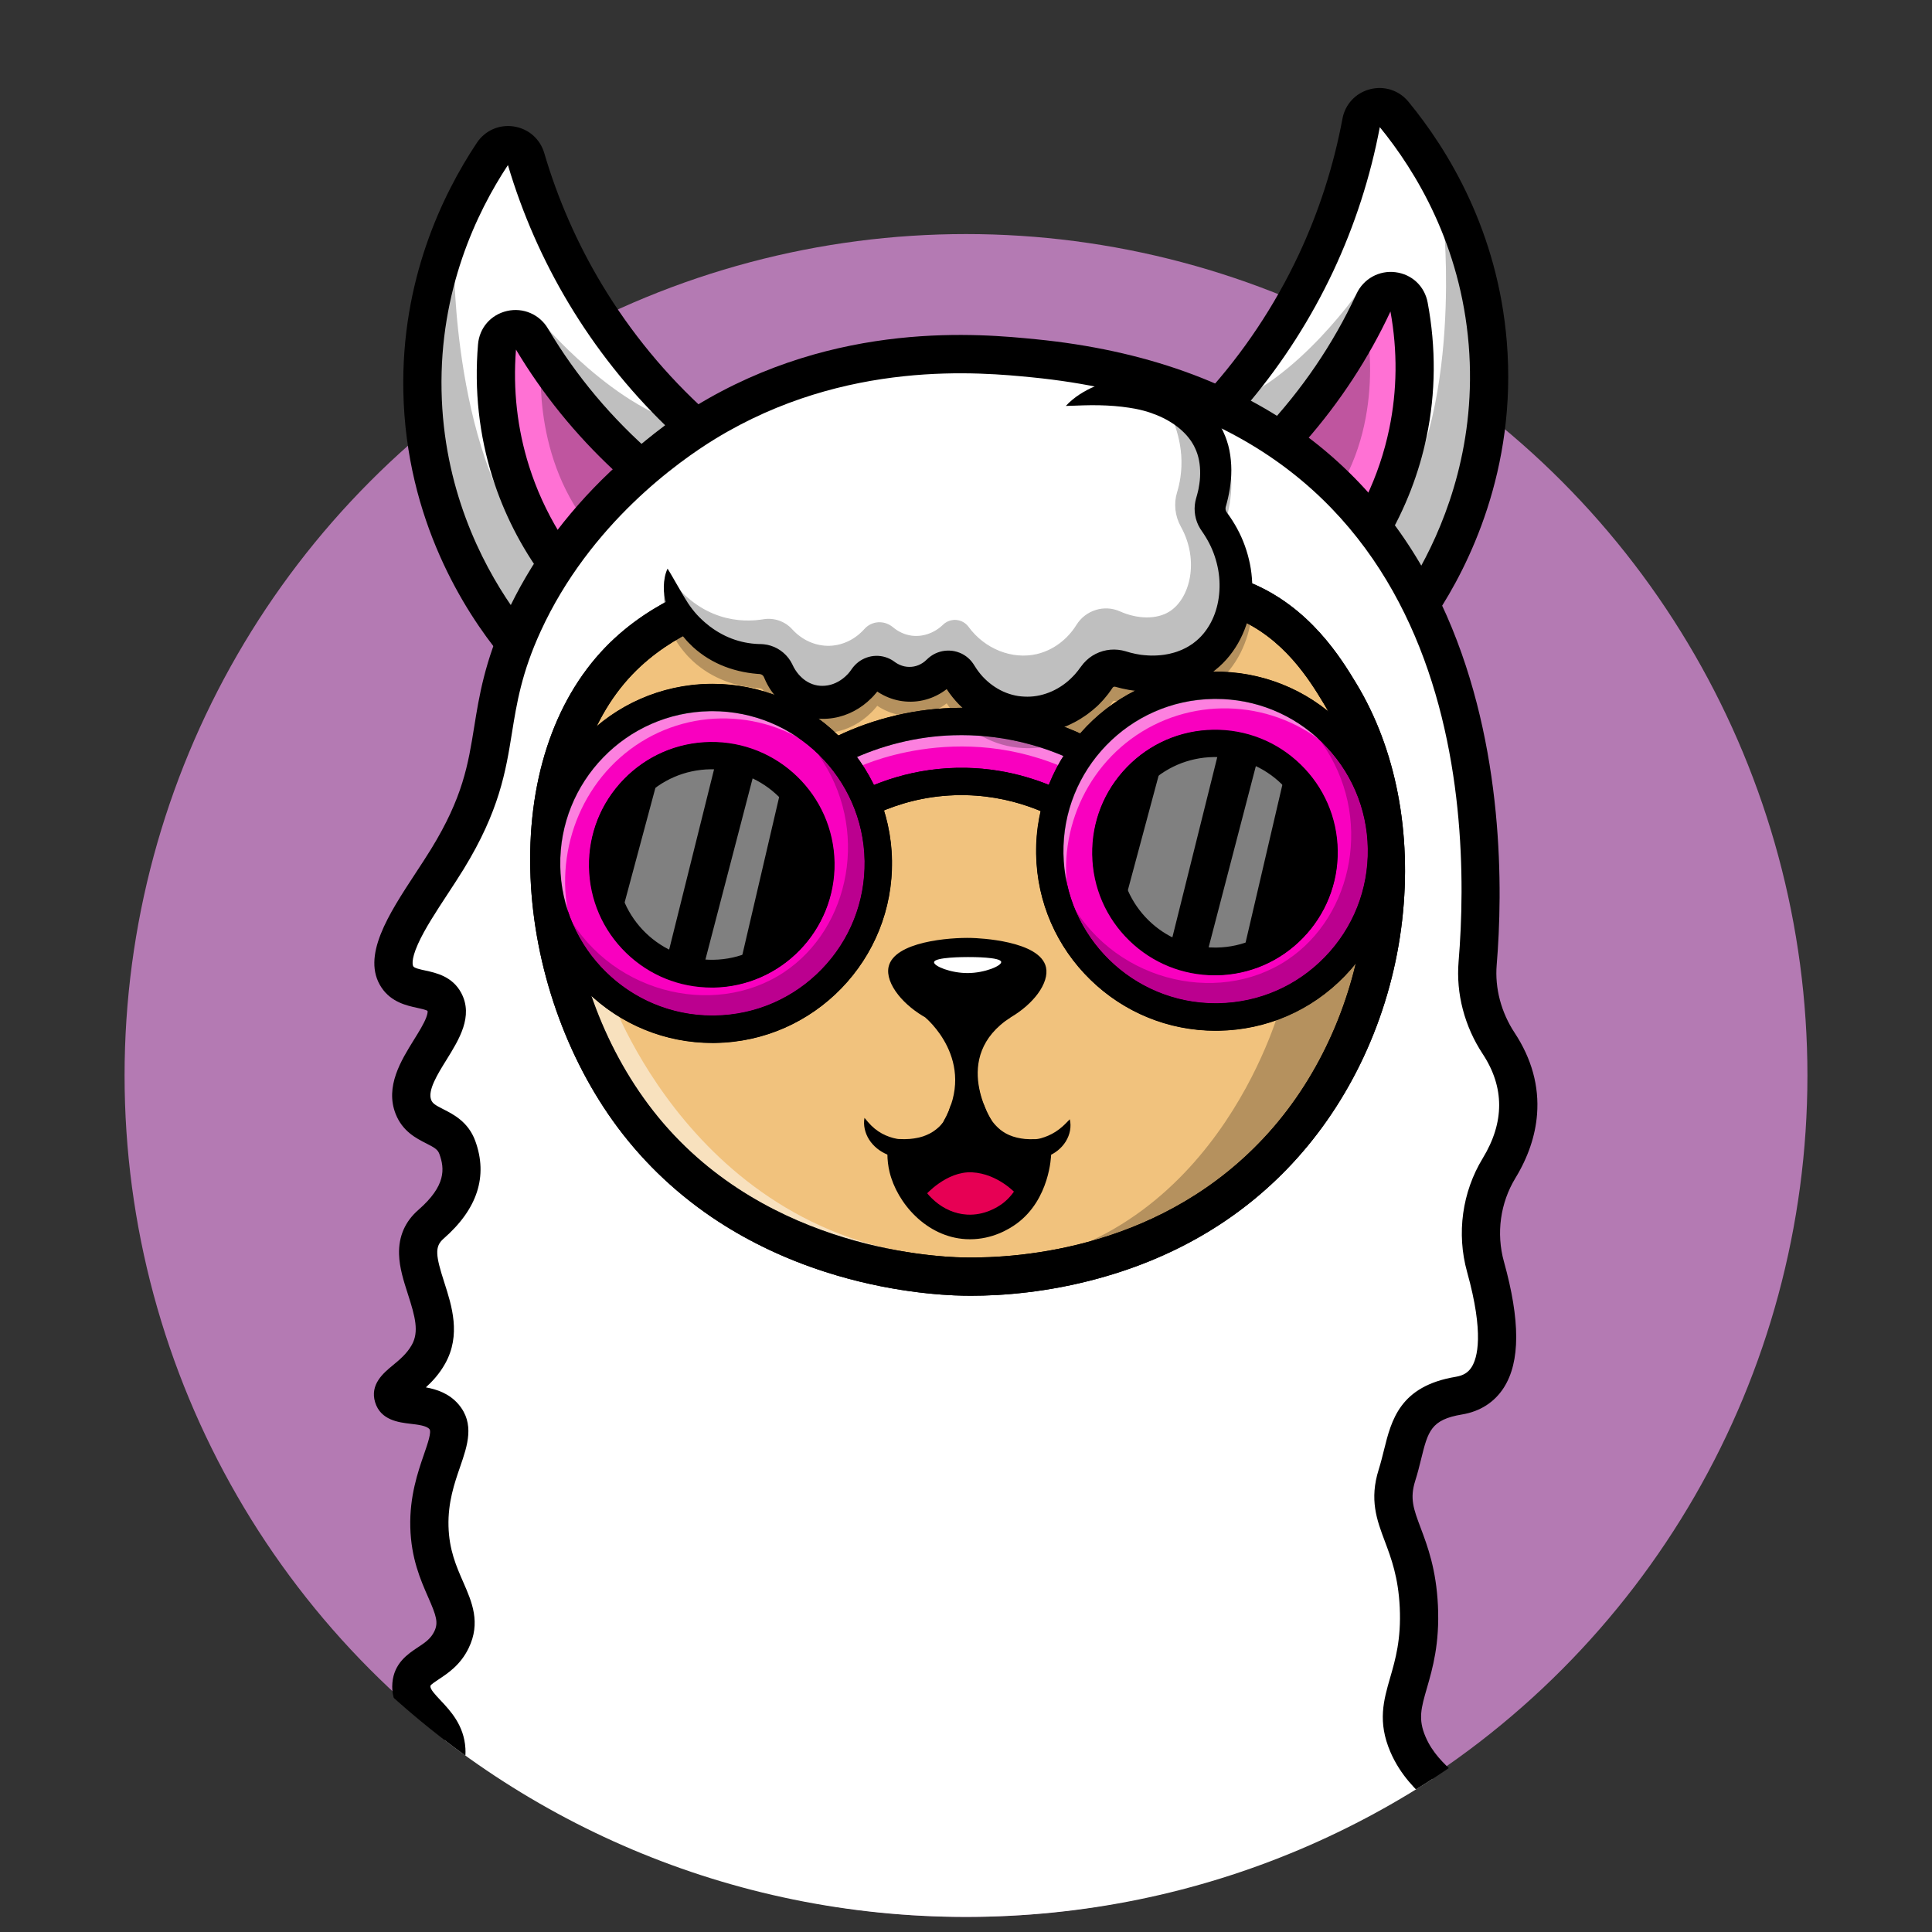 <?xml version="1.0" encoding="utf-8"?>
<!-- Generator: Adobe Illustrator 27.8.1, SVG Export Plug-In . SVG Version: 6.00 Build 0)  -->
<svg version="1.1" id="レイヤー_1" xmlns="http://www.w3.org/2000/svg" xmlns:xlink="http://www.w3.org/1999/xlink" x="0px"
	 y="0px" width="73px" height="73px" viewBox="0 0 73 73" enable-background="new 0 0 73 73" xml:space="preserve">
<rect x="0" y="0" width="73" height="73" fill="#333333" stroke="none"/>
<circle fill="#B47AB3" cx="36.5" cy="40.637" r="31.793"/>
<g>
	<defs>
		<path id="SVGID_1_" d="M63.238,21.783V-0.953H7.757v26.091
			c-2.32,4.464-3.639,9.531-3.639,14.91c0,17.884,14.498,32.382,32.382,32.382
			c17.884,0,32.382-14.498,32.382-32.382C68.882,33.271,66.797,26.983,63.238,21.783z"
			/>
	</defs>
	<clipPath id="SVGID_00000150082594271551784170000003255662973148232351_">
		<use xlink:href="#SVGID_1_"  overflow="visible"/>
	</clipPath>
	<g clip-path="url(#SVGID_00000150082594271551784170000003255662973148232351_)">
		<g>
			<path fill="#FFFFFF" d="M53.685,22.803c0.723-1.096,2.942-4.762,2.528-9.83
				c-0.337-4.13-2.252-7.087-3.554-8.669c-0.376-0.457-1.117-0.266-1.226,0.316
				c-0.28,1.5-0.785,3.342-1.715,5.322c-1.149,2.446-2.544,4.245-3.623,5.435
				c1.087,0.586,2.414,1.435,3.762,2.654
				C51.739,19.729,52.943,21.497,53.685,22.803z"/>
			<path d="M53.64,24.185l-0.582-1.025c-0.981-1.726-2.22-3.272-3.683-4.594
				c-1.096-0.991-2.315-1.85-3.621-2.554l-0.812-0.438l0.62-0.684
				c1.425-1.571,2.604-3.34,3.504-5.257c0.768-1.636,1.326-3.367,1.658-5.147
				c0.102-0.549,0.502-0.976,1.043-1.115c0.541-0.139,1.097,0.042,1.451,0.473
				c1.507,1.832,3.375,4.892,3.716,9.07c0.397,4.857-1.487,8.529-2.645,10.286
				L53.64,24.185z M47.222,15.186c1.114,0.667,2.161,1.441,3.122,2.309
				c1.278,1.155,2.398,2.468,3.339,3.914c0.993-1.808,2.11-4.726,1.812-8.376
				c-0.308-3.775-1.989-6.552-3.359-8.229c-0.356,1.884-0.949,3.715-1.761,5.446
				C49.539,12.025,48.481,13.682,47.222,15.186z"/>
		</g>
		<g>
			<path fill="#FF71D4" d="M51.757,20.072c0.514-0.874,1.111-2.129,1.442-3.722
				c0.383-1.843,0.277-3.495,0.036-4.784c-0.126-0.672-1.037-0.781-1.324-0.161
				c-0.003,0.007-0.006,0.013-0.009,0.02c-1.067,2.298-2.422,4.058-3.629,5.339
				C48.273,16.764,50.685,18.659,51.757,20.072z"/>
			<path d="M51.833,21.368l-0.652-0.859c-1.004-1.322-3.331-3.159-3.355-3.177
				l-0.621-0.488l0.541-0.575c1.453-1.544,2.631-3.276,3.5-5.148l0.009-0.019
				c0.262-0.566,0.853-0.894,1.47-0.817c0.625,0.078,1.104,0.529,1.219,1.149
				c0.319,1.704,0.305,3.408-0.039,5.064c-0.287,1.381-0.801,2.708-1.527,3.942
				L51.833,21.368z M49.321,16.685c0.598,0.498,1.531,1.309,2.294,2.117
				c0.397-0.832,0.691-1.703,0.877-2.599c0.301-1.448,0.317-2.939,0.046-4.433
				C51.713,13.538,50.632,15.188,49.321,16.685z M52.57,11.703c0,0,0,0-0,0
				C52.57,11.703,52.57,11.703,52.57,11.703z M52.524,11.693L52.524,11.693
				L52.524,11.693z"/>
		</g>
		<g opacity="0.25">
			<path d="M51.591,12.065c0,0,0.835,3.597-1.116,6.614l-2.062-2.066L51.591,12.065z"/>
		</g>
		<g opacity="0.25">
			<path d="M54.573,8.782c0,0,0.747,8.427-2.796,11.483l2.109,2.227
				C53.886,22.491,57.769,14.074,54.573,8.782z"/>
		</g>
		<g opacity="0.25">
			<path d="M51.51,10.764c0,0-2.503,3.747-5.414,4.613l2.291,1.247L51.51,10.764z"/>
		</g>
		<g>
			<path fill="#FFFFFF" d="M19.473,24.302c-0.83-1.018-3.41-4.439-3.511-9.523
				c-0.083-4.143,1.522-7.278,2.657-8.985c0.328-0.493,1.084-0.378,1.251,0.19
				c0.431,1.464,1.12,3.246,2.245,5.121c1.391,2.317,2.961,3.965,4.155,5.04
				c-1.022,0.693-2.256,1.672-3.474,3.021
				C21.098,21.047,20.079,22.927,19.473,24.302z"/>
			<path d="M19.659,25.672l-0.745-0.913c-1.33-1.63-3.576-5.093-3.674-9.965
				c-0.084-4.191,1.464-7.424,2.778-9.399c0.309-0.464,0.844-0.701,1.395-0.617
				c0.552,0.084,0.993,0.468,1.151,1.004c0.511,1.737,1.241,3.403,2.171,4.953
				c1.09,1.816,2.442,3.456,4.019,4.875l0.686,0.617l-0.764,0.518
				c-1.228,0.833-2.353,1.811-3.343,2.907c-1.321,1.463-2.397,3.126-3.198,4.943
				L19.659,25.672z M19.192,6.237c-1.194,1.808-2.584,4.742-2.508,8.527
				c0.073,3.662,1.48,6.451,2.651,8.15c0.79-1.534,1.771-2.954,2.925-4.233
				c0.868-0.961,1.831-1.837,2.872-2.613c-1.405-1.368-2.626-2.909-3.636-4.592
				C20.512,9.837,19.737,8.074,19.192,6.237z"/>
		</g>
		<g>
			<path fill="#FF71D4" d="M21.115,21.39c-0.6-0.817-1.321-2.005-1.812-3.557
				c-0.568-1.795-0.63-3.449-0.52-4.756c0.057-0.681,0.953-0.882,1.301-0.294
				c0.004,0.006,0.007,0.013,0.011,0.019c1.294,2.179,2.821,3.791,4.151,4.944
				C24.245,17.745,22.039,19.875,21.115,21.39z"/>
			<path d="M21.17,22.686l-0.638-0.869c-0.847-1.154-1.493-2.421-1.919-3.767
				c-0.51-1.613-0.696-3.306-0.552-5.034c0.052-0.628,0.483-1.125,1.097-1.266
				c0.607-0.139,1.228,0.127,1.546,0.664l0.011,0.019
				c1.054,1.774,2.401,3.378,4.003,4.767l0.597,0.517l-0.568,0.548
				c-0.021,0.021-2.151,2.084-3.016,3.501L21.17,22.686z M19.496,13.209
				c-0.118,1.514,0.049,2.996,0.495,4.406c0.276,0.873,0.657,1.709,1.136,2.497
				c0.677-0.881,1.524-1.782,2.068-2.338
				C21.739,16.416,20.497,14.884,19.496,13.209z"/>
		</g>
		<g opacity="0.25">
			<path d="M20.469,13.407c0,0-0.466,3.663,1.78,6.467l1.842-2.264L20.469,13.407z"/>
		</g>
		<g opacity="0.25">
			<path d="M17.17,10.443c0,0,0.111,8.459,3.945,11.14l-1.872,2.429
				C19.242,24.012,14.526,16.032,17.17,10.443z"/>
		</g>
		<g opacity="0.25">
			<path d="M20.417,12.104c0,0,2.87,3.474,5.853,4.041l-2.153,1.473L20.417,12.104z"/>
		</g>
		<g>
			<path fill="#FFFFFF" d="M56.642,44.141c-0.68,1.116-0.862,2.465-0.512,3.724
				c0.996,3.582,0.136,4.681-1.003,4.87c-2.02,0.335-1.888,1.567-2.341,3.001
				c-0.537,1.701,0.699,2.259,0.826,4.97c0.132,2.816-1.141,3.504-0.412,5.204
				c0.673,1.568,2.166,1.938,1.998,2.878c-0.151,0.844-1.38,0.674-2.077,1.624
				c-1.38,1.88,1.948,4.569,1.02,8.044c-0.536,2.007-1.952,2.25-2.092,4.472
				c-0.063,1.004-0.445,1.337,0.65,3.267c1.103,1.946,1.125,4.229,0.045,5.893
				c-0.628,0.968-1.505,1.539-2.278,1.875c-0.832,0.363-1.347,1.199-1.338,2.106
				c0.006,0.654-0.131,1.42-0.614,2.137c-0.409,0.607-0.995,1.07-1.672,1.356
				c-0.963,0.408-1.416,1.522-0.959,2.462c0.582,1.199,0.593,2.44,0.063,3.281
				c-0.009,0.014-0.018,0.028-0.027,0.042c-0.406,0.615-1.065,0.942-1.643,1.117
				c-0.73,0.221-1.351,0.704-1.724,1.369c-0.647,1.155-1.591,2.536-2.95,3.893
				c-2.079,2.074-4.248,3.208-5.691,3.815c-0.001,0.001-0.003,0.001-0.004,0.002
				c-0.164,0.068-0.269,0.228-0.267,0.405c0.081,6.953-1.82,12.73-3.316,16.181
				c-0.807,1.863-3.319,2.17-4.547,0.554c-4.909-6.457-5.132-15.443-5.132-15.443
				c-4.315,1.511-8.649,1.942-12.439,1.872c-6.673-0.122-11.657-1.796-11.873-1.87
				c-0.005-0.002-0.008-0.002-0.008-0.002c0.629,2.093,1.538,6.171,0.529,11.103
				c-0.335,1.639-0.824,3.083-1.352,4.317c-0.698,1.631-2.855,1.968-4.027,0.637
				c-1.1-1.248-2.23-2.936-2.929-5.105c-0.288-0.895-0.463-1.745-0.562-2.522
				c-0.078-0.61-0.533-1.123-1.141-1.22c-0.713-0.114-0.939-1.654-1.005-2.915
				c-0.03-0.587-0.611-0.997-1.168-0.809c-2.672,0.904-1.713-8.621-1.713-8.621
				c-4.049-12.147-1.258-19.672,0.738-23.051c0.748-1.267,0.736-2.851-0.045-4.099
				c-2.52-4.024,2.579-3.724,5.514-3.268c0.487,0.076,0.812-0.487,0.505-0.873
				c-1.642-2.063,2.956-1.785,5.549-1.485c1.019,0.118,2.053,0.055,3.046-0.205
				c3.291-0.86,7.032-0.94,10.125-0.773c3.407,0.185,7.793-3.574,7.837-6.397
				c0.019-1.196-0.763-2.545,0.002-4.222c0.312-0.685,0.68-0.98,0.642-1.624
				c-0.07-1.185-1.397-1.55-1.322-2.455c0.065-0.774,1.056-0.749,1.513-1.69
				c0.609-1.254-0.777-2.072-0.833-4.277c-0.055-2.165,1.232-3.355,0.55-4.155
				c-0.556-0.652-1.761-0.272-1.909-0.755c-0.13-0.424,0.81-0.684,1.325-1.605
				c0.952-1.703-1.337-3.664,0.093-4.911c1.271-1.108,1.299-2.079,0.995-2.907
				c-0.321-0.878-1.333-0.703-1.658-1.529c-0.53-1.347,1.727-2.914,1.172-3.965
				c-0.345-0.653-1.354-0.313-1.776-0.945c-0.634-0.951,0.902-2.851,1.888-4.456
				c2.306-3.755,1.162-5.193,2.87-8.912c2.043-4.449,5.745-6.891,6.87-7.579
				c5.142-3.145,10.388-2.63,12.428-2.428
				c17.022,1.684,17.212,17.42,16.76,22.859
				c-0.089,1.069,0.204,2.13,0.795,3.026
				C57.853,41.286,57.343,42.99,56.642,44.141z"/>
			<path d="M-6.717,134.84c-0.894,0-1.747-0.381-2.351-1.067
				c-1.409-1.6-2.444-3.403-3.074-5.361c-0.277-0.858-0.476-1.75-0.591-2.652
				c-0.04-0.308-0.261-0.554-0.538-0.599c-1.289-0.206-1.537-2.148-1.612-3.591
				c-0.004-0.078-0.052-0.122-0.08-0.141c-0.043-0.029-0.089-0.036-0.135-0.021
				c-0.558,0.189-1.105,0.102-1.541-0.244c-0.54-0.43-1.262-1.445-1.293-5.28
				c-0.013-1.673,0.111-3.212,0.155-3.698c-4.062-12.314-1.216-20.006,0.849-23.502
				c0.617-1.045,0.604-2.328-0.036-3.348c-0.864-1.38-1.019-2.508-0.462-3.355
				c0.507-0.77,1.522-1.183,3.101-1.261c0.896-0.045,1.966,0.019,3.183,0.189
				c-0.384-0.656-0.278-1.154-0.101-1.473c0.385-0.693,1.476-1.413,6.542-0.827
				c0.952,0.11,1.888,0.048,2.78-0.186c2.851-0.745,6.333-1.013,10.347-0.795
				c1.526,0.083,3.527-0.809,5.097-2.273c1.223-1.141,1.963-2.417,1.978-3.414
				c0.005-0.312-0.066-0.679-0.141-1.068c-0.181-0.935-0.405-2.099,0.208-3.443
				c0.115-0.252,0.231-0.45,0.334-0.625c0.191-0.324,0.256-0.447,0.244-0.656
				c-0.02-0.332-0.222-0.563-0.55-0.912c-0.371-0.395-0.834-0.886-0.77-1.646
				c0.062-0.749,0.582-1.094,0.962-1.346c0.272-0.18,0.486-0.323,0.621-0.6
				c0.163-0.336,0.078-0.591-0.23-1.293c-0.288-0.656-0.646-1.472-0.676-2.65
				c-0.03-1.165,0.287-2.083,0.518-2.753c0.144-0.417,0.292-0.848,0.204-0.951
				c-0.11-0.129-0.429-0.167-0.709-0.2c-0.451-0.053-1.132-0.134-1.341-0.811
				c-0.209-0.678,0.318-1.111,0.666-1.398c0.249-0.205,0.532-0.438,0.719-0.772
				c0.279-0.498,0.13-1.059-0.149-1.923c-0.157-0.488-0.319-0.992-0.333-1.503
				c-0.019-0.673,0.227-1.237,0.731-1.676c1.043-0.91,0.997-1.554,0.792-2.114
				c-0.061-0.165-0.177-0.237-0.495-0.398c-0.378-0.192-0.897-0.454-1.157-1.115
				c-0.406-1.032,0.204-2.014,0.693-2.803c0.191-0.308,0.372-0.599,0.463-0.839
				c0.055-0.146,0.059-0.229,0.048-0.25c-0-0-0-0-0-0
				c-0.051-0.041-0.263-0.087-0.391-0.115c-0.389-0.084-0.978-0.212-1.347-0.766
				c-0.78-1.17,0.272-2.775,1.29-4.327c0.208-0.317,0.404-0.616,0.584-0.908
				c1.201-1.956,1.399-3.19,1.629-4.62c0.186-1.155,0.396-2.464,1.2-4.216
				c0.911-1.985,2.236-3.809,3.938-5.423c0.987-0.935,2.097-1.79,3.211-2.471
				c5.354-3.275,10.819-2.735,12.876-2.531c4.077,0.403,7.517,1.634,10.225,3.657
				c2.287,1.709,4.07,3.994,5.298,6.792c2.181,4.967,2.118,10.395,1.886,13.188
				c-0.073,0.882,0.167,1.794,0.678,2.569c0.644,0.978,0.929,2.013,0.847,3.078
				c-0.063,0.812-0.338,1.623-0.819,2.412l0,0c-0.571,0.939-0.729,2.088-0.433,3.154
				c0.62,2.229,0.619,3.787-0.003,4.762c-0.351,0.55-0.897,0.901-1.578,1.014
				c-1.18,0.196-1.288,0.635-1.55,1.696c-0.064,0.258-0.129,0.525-0.22,0.81
				c-0.212,0.671-0.063,1.065,0.205,1.779c0.262,0.697,0.588,1.564,0.653,2.94
				c0.067,1.438-0.201,2.366-0.416,3.112c-0.219,0.757-0.339,1.174-0.053,1.841
				c0.264,0.614,0.685,1.006,1.093,1.384c0.52,0.483,1.109,1.03,0.952,1.906
				c-0.147,0.821-0.822,1.117-1.314,1.332c-0.347,0.152-0.675,0.295-0.892,0.592
				c-0.416,0.567-0.137,1.333,0.392,2.638c0.57,1.406,1.28,3.156,0.743,5.165
				c-0.275,1.028-0.749,1.654-1.168,2.207c-0.468,0.618-0.837,1.105-0.901,2.124
				c-0.014,0.225-0.042,0.417-0.066,0.587c-0.082,0.567-0.136,0.941,0.623,2.279
				c0.602,1.062,0.926,2.239,0.935,3.403c0.01,1.185-0.306,2.305-0.913,3.241
				c-0.608,0.938-1.482,1.659-2.596,2.144c-0.555,0.242-0.91,0.806-0.903,1.436
				c0.009,0.953-0.239,1.81-0.737,2.548c-0.479,0.711-1.167,1.271-1.99,1.618
				c-0.29,0.123-0.52,0.36-0.628,0.649c-0.103,0.275-0.09,0.57,0.038,0.832
				c0.691,1.422,0.7,2.91,0.025,3.982c-0.012,0.019-0.023,0.036-0.035,0.054
				c-0.436,0.659-1.121,1.134-2.037,1.411c-0.563,0.17-1.026,0.536-1.304,1.031
				c-0.832,1.485-1.865,2.848-3.07,4.05c-1.657,1.653-3.59,2.963-5.748,3.896
				c0.045,6.91-1.807,12.661-3.377,16.283c-0.483,1.114-1.49,1.866-2.694,2.012
				c-1.202,0.146-2.358-0.343-3.091-1.308c-1.158-1.523-2.156-3.307-2.967-5.302
				c-0.645-1.587-1.173-3.31-1.57-5.123c-0.42-1.918-0.604-3.515-0.683-4.472
				c-3.623,1.147-7.584,1.689-11.789,1.612c-4.895-0.089-8.891-0.999-10.831-1.53
				c0.81,3.358,0.882,6.852,0.2,10.183c-0.311,1.522-0.781,3.022-1.396,4.457
				c-0.425,0.992-1.315,1.687-2.38,1.857
				C-6.383,134.826-6.551,134.84-6.717,134.84z M-12.988,123.744
				c0.879,0.167,1.568,0.912,1.687,1.831c0.104,0.814,0.284,1.619,0.533,2.393
				c0.57,1.768,1.506,3.4,2.783,4.849c0.388,0.44,0.964,0.648,1.541,0.555
				c0.581-0.093,1.048-0.457,1.28-0.999c0.576-1.345,1.016-2.751,1.308-4.177
				c0.72-3.521,0.543-7.238-0.513-10.75l-0.42-1.397l1.354,0.508
				c0.204,0.07,5.065,1.711,11.652,1.831c4.385,0.08,8.486-0.536,12.188-1.832
				l0.936-0.328l0.025,0.992c0.001,0.022,0.064,2.238,0.716,5.195
				c0.596,2.706,1.82,6.607,4.269,9.828c0.419,0.552,1.08,0.831,1.767,0.748
				c0.689-0.083,1.266-0.514,1.542-1.152c1.529-3.526,3.335-9.145,3.256-15.885
				c-0.006-0.476,0.275-0.9,0.714-1.081l0.003-0.001
				c2.054-0.865,3.89-2.096,5.458-3.659c1.11-1.108,2.062-2.365,2.83-3.734
				c0.462-0.822,1.224-1.428,2.146-1.707c0.584-0.177,1.005-0.454,1.249-0.824
				l0.003-0.005c0.005-0.008,0.011-0.016,0.016-0.025
				c0.4-0.636,0.361-1.624-0.103-2.579c-0.302-0.622-0.334-1.322-0.091-1.971
				c0.247-0.659,0.764-1.195,1.418-1.472c0.564-0.238,1.033-0.617,1.355-1.095
				c0.332-0.492,0.497-1.073,0.491-1.726c-0.013-1.211,0.682-2.301,1.772-2.775
				c0.849-0.369,1.509-0.91,1.96-1.605c0.924-1.424,0.897-3.443-0.068-5.144
				c-0.933-1.644-0.921-2.334-0.797-3.197c0.022-0.156,0.044-0.304,0.054-0.472
				c0.092-1.453,0.676-2.224,1.191-2.905c0.371-0.49,0.722-0.954,0.924-1.708
				c0.412-1.541-0.146-2.918-0.686-4.249c-0.556-1.372-1.132-2.791-0.218-4.036
				c0.447-0.609,1.042-0.87,1.477-1.06c0.159-0.07,0.426-0.187,0.468-0.25l0,0
				c-0,0,0.002-0.004,0.003-0.014c0.018-0.099-0.289-0.384-0.513-0.592
				c-0.444-0.413-1.053-0.978-1.437-1.873c-0.49-1.141-0.255-1.953-0.007-2.811
				c0.196-0.677,0.417-1.445,0.361-2.644c-0.054-1.148-0.324-1.866-0.562-2.499
				c-0.305-0.81-0.593-1.576-0.231-2.723c0.076-0.242,0.136-0.486,0.195-0.722
				c0.281-1.136,0.599-2.424,2.717-2.775c0.281-0.047,0.465-0.159,0.596-0.365
				c0.216-0.339,0.481-1.256-0.171-3.598c-0.403-1.45-0.187-3.014,0.591-4.293
				l0-0c0.828-1.359,0.828-2.685-0.001-3.943
				c-0.688-1.044-1.011-2.281-0.911-3.484c0.507-6.109-0.047-20.491-16.111-22.08
				c-1.925-0.19-7.039-0.696-11.98,2.326c-1.361,0.832-4.727,3.206-6.59,7.264
				c-0.722,1.572-0.907,2.726-1.087,3.842c-0.233,1.449-0.474,2.947-1.824,5.147
				c-0.191,0.31-0.402,0.633-0.607,0.945c-0.426,0.649-0.866,1.32-1.119,1.884
				c-0.291,0.648-0.19,0.83-0.177,0.849c0.045,0.067,0.261,0.114,0.451,0.155
				c0.41,0.089,1.03,0.223,1.362,0.852c0.463,0.876-0.082,1.752-0.562,2.526
				c-0.336,0.541-0.717,1.155-0.576,1.512c0.054,0.137,0.164,0.202,0.465,0.355
				c0.373,0.189,0.937,0.475,1.199,1.19c0.489,1.335,0.085,2.58-1.199,3.7
				c-0.34,0.297-0.297,0.636,0.029,1.647c0.285,0.886,0.64,1.988,0.034,3.071
				c-0.216,0.387-0.482,0.673-0.729,0.898c0.409,0.074,0.881,0.228,1.233,0.64
				c0.624,0.732,0.338,1.559,0.062,2.36c-0.217,0.629-0.463,1.342-0.44,2.245
				c0.023,0.894,0.293,1.51,0.554,2.106c0.332,0.757,0.675,1.539,0.206,2.504
				c-0.307,0.632-0.778,0.944-1.122,1.172c-0.117,0.077-0.293,0.194-0.319,0.245
				c-0,0.001-0.002,0.007-0.003,0.017c-0.01,0.118,0.181,0.321,0.383,0.536
				c0.375,0.399,0.888,0.944,0.94,1.816c0.039,0.659-0.216,1.092-0.441,1.474
				c-0.089,0.152-0.182,0.309-0.265,0.492c-0.421,0.924-0.267,1.723-0.103,2.569
				c0.086,0.444,0.174,0.902,0.167,1.364c-0.022,1.403-0.91,3.024-2.438,4.448
				c-1.871,1.745-4.232,2.764-6.16,2.659c-3.865-0.21-7.197,0.043-9.903,0.75
				c-1.067,0.279-2.181,0.354-3.312,0.223c-3.758-0.435-4.818-0.061-5.063,0.072
				c0.025,0.052,0.072,0.133,0.162,0.246c0.327,0.411,0.368,0.969,0.105,1.423
				c-0.263,0.453-0.767,0.694-1.285,0.614c-3.363-0.522-4.941-0.123-5.271,0.378
				c-0.213,0.323-0.042,0.96,0.479,1.793c0.927,1.479,0.948,3.338,0.055,4.85
				c-1.948,3.298-4.626,10.6-0.675,22.455l0.049,0.147l-0.015,0.154
				c-0.002,0.018-0.179,1.803-0.163,3.709c0.029,3.406,0.628,4.054,0.748,4.15
				c0.031,0.025,0.058,0.046,0.178,0.006c0.477-0.161,0.991-0.091,1.41,0.194
				c0.426,0.289,0.685,0.749,0.712,1.262
				C-13.354,123.191-13.062,123.653-12.988,123.744z M-3.448,116.553c0,0,0,0-0,0H-3.448
				z"/>
		</g>
		<g>
			<path fill="#F1C27D" d="M46.955,22.677c2.03,0.83,3.094,2.563,3.674,3.521
				c2.862,4.724,2.217,12.22-2.164,17.091c-4.399,4.89-10.615,4.97-12.058,4.944
				c-1.037-0.019-8.159-0.264-12.491-6.072c-3.853-5.166-4.363-13.21-0.535-17.188
				c1.723-1.791,3.946-2.368,4.286-2.449c3.74-0.895,4.784,1.393,9.185,1.531
				C41.91,24.213,43.55,21.285,46.955,22.677z"/>
			<path d="M36.688,48.959c-0.102,0-0.201-0.001-0.295-0.003
				c-0.772-0.014-2.827-0.129-5.218-0.9c-1.457-0.469-2.809-1.106-4.02-1.892
				c-1.488-0.967-2.773-2.168-3.819-3.57c-1.951-2.616-3.15-6.057-3.29-9.441
				c-0.147-3.558,0.852-6.64,2.814-8.68c1.833-1.906,4.186-2.543,4.639-2.651
				c2.278-0.545,3.68-0.01,5.165,0.555c1.158,0.441,2.356,0.898,4.211,0.956
				c2.22,0.069,3.751-0.498,5.102-0.998c1.633-0.605,3.176-1.176,5.252-0.327
				c2.269,0.928,3.451,2.878,4.018,3.815c1.496,2.468,2.111,5.646,1.734,8.947
				c-0.386,3.382-1.8,6.579-3.979,9.002c-1.96,2.179-4.478,3.703-7.483,4.529
				C39.581,48.835,37.866,48.959,36.688,48.959z M29.299,23.041
				c-0.44,0-0.919,0.056-1.464,0.186c-0.384,0.092-2.38,0.632-3.934,2.248
				c-3.46,3.597-3.182,11.193,0.594,16.256
				c4.006,5.371,10.637,5.759,11.925,5.782c2.154,0.039,7.583-0.342,11.508-4.705
				c3.994-4.44,4.909-11.571,2.084-16.234c-0.525-0.866-1.502-2.479-3.33-3.227
				h-0c-1.555-0.636-2.666-0.225-4.204,0.344
				c-1.402,0.519-3.147,1.165-5.649,1.087c-2.097-0.065-3.47-0.589-4.68-1.05
				C31.176,23.356,30.348,23.041,29.299,23.041z"/>
		</g>
		<g opacity="0.5">
			<path fill="#FFFFFF" d="M22.992,37.452c0,0,3.279,9.724,13.352,10.095
				c0,0-12.107,1.136-15.363-12.395L22.992,37.452z"/>
		</g>
		<g>
			<path d="M36.688,48.959c-0.102,0-0.201-0.001-0.295-0.003
				c-0.772-0.014-2.827-0.129-5.218-0.9c-1.457-0.469-2.809-1.106-4.02-1.892
				c-1.488-0.967-2.773-2.168-3.819-3.57c-1.951-2.616-3.15-6.057-3.29-9.441
				c-0.147-3.558,0.852-6.64,2.814-8.68c1.833-1.906,4.186-2.543,4.639-2.651
				c2.278-0.545,3.68-0.01,5.165,0.555c1.158,0.441,2.356,0.898,4.211,0.956
				c2.22,0.069,3.751-0.498,5.102-0.998c1.633-0.605,3.176-1.176,5.252-0.327
				c2.269,0.928,3.451,2.878,4.018,3.815c1.496,2.468,2.111,5.646,1.734,8.947
				c-0.386,3.382-1.8,6.579-3.979,9.002c-1.96,2.179-4.478,3.703-7.483,4.529
				C39.581,48.835,37.866,48.959,36.688,48.959z M29.299,23.041
				c-0.44,0-0.919,0.056-1.464,0.186c-0.384,0.092-2.38,0.632-3.934,2.248
				c-3.46,3.597-3.182,11.193,0.594,16.256
				c4.006,5.371,10.637,5.759,11.925,5.782c2.154,0.039,7.583-0.342,11.508-4.705
				c3.994-4.44,4.909-11.571,2.084-16.234c-0.525-0.866-1.502-2.479-3.33-3.227
				h-0c-1.555-0.636-2.666-0.225-4.204,0.344
				c-1.402,0.519-3.147,1.165-5.649,1.087c-2.097-0.065-3.47-0.589-4.68-1.05
				C31.176,23.356,30.348,23.041,29.299,23.041z"/>
		</g>
		<g>
			
				<ellipse transform="matrix(0.01 -1 1 0.01 -3.582 61.357)" cx="29.206" cy="32.488" rx="2.94" ry="2.385"/>
			<path d="M29.196,35.945c-0.009,0-0.017-0-0.026-0
				c-0.796-0.008-1.533-0.39-2.076-1.074c-0.518-0.652-0.798-1.509-0.789-2.413
				c0.009-0.903,0.307-1.754,0.839-2.396c0.551-0.665,1.286-1.031,2.072-1.031
				c0.009,0,0.017,0,0.026,0c1.6,0.017,2.885,1.58,2.865,3.486
				c-0.009,0.903-0.307,1.754-0.839,2.396C30.717,35.579,29.982,35.945,29.196,35.945z
				 M29.216,30.064c-0.473,0-0.926,0.233-1.278,0.657
				c-0.381,0.46-0.595,1.081-0.601,1.748c-0.007,0.667,0.194,1.292,0.565,1.76
				c0.346,0.436,0.8,0.679,1.279,0.684c0.478,0.005,0.938-0.228,1.293-0.657
				c0.381-0.46,0.595-1.081,0.601-1.748c0.014-1.337-0.813-2.433-1.844-2.444
				C29.226,30.064,29.221,30.064,29.216,30.064z"/>
		</g>
		<g>
			<path fill="#FFFFFF" d="M30.909,31.681c-0.007,0.712-0.482,1.284-1.059,1.278
				c-0.578-0.006-1.04-0.588-1.032-1.3c0.007-0.712,0.482-1.284,1.059-1.278
				C30.454,30.387,30.916,30.969,30.909,31.681z"/>
		</g>
		<g>
			
				<ellipse transform="matrix(0.999 -0.041 0.041 0.999 -1.281 1.799)" cx="43.602" cy="32.411" rx="2.385" ry="2.94"/>
			<path d="M43.64,35.867c-0.757,0-1.473-0.341-2.026-0.969
				c-0.551-0.625-0.874-1.467-0.911-2.369c-0.077-1.904,1.16-3.506,2.758-3.572
				c0.795-0.032,1.551,0.311,2.128,0.966c0.551,0.625,0.874,1.467,0.911,2.369
				c0.077,1.904-1.16,3.506-2.758,3.572
				C43.708,35.866,43.674,35.867,43.64,35.867z M43.562,29.988
				c-0.02,0-0.039,0-0.059,0.001c-1.03,0.042-1.824,1.163-1.769,2.498
				c0.027,0.667,0.259,1.281,0.654,1.729c0.368,0.418,0.834,0.637,1.312,0.617
				c1.03-0.042,1.823-1.163,1.769-2.498c-0.027-0.667-0.259-1.281-0.654-1.729
				C44.463,30.206,44.019,29.988,43.562,29.988z"/>
		</g>
		<g>
			<path fill="#FFFFFF" d="M41.875,31.656c0.029,0.711,0.52,1.269,1.097,1.246
				c0.577-0.023,1.022-0.619,0.993-1.331c-0.029-0.711-0.52-1.269-1.097-1.246
				C42.291,30.349,41.846,30.945,41.875,31.656z"/>
		</g>
		<g>
			<g>
				<path d="M33.661,36.558c-0.178,0.842,1.404,2.307,3.017,2.25
					c1.497-0.054,2.938-1.416,2.757-2.236c-0.209-0.95-2.566-1.034-2.736-1.039
					C35.697,35.505,33.835,35.734,33.661,36.558z"/>
			</g>
			<g>
				<path d="M36.567,38.902c0.038,0,0.076-0,0.115-0.002
					c1.083-0.039,2.07-0.726,2.529-1.349c0.264-0.358,0.375-0.714,0.312-1.001
					c-0.222-1.011-2.555-1.103-2.82-1.11c-0.801-0.022-2.924,0.133-3.129,1.098
					c-0.064,0.303,0.068,0.68,0.373,1.062
					C34.452,38.232,35.476,38.894,36.567,38.902z M36.568,35.623
					c0.044,0,0.087,0.001,0.129,0.002c0.848,0.023,2.495,0.255,2.651,0.967
					c0.051,0.232-0.048,0.533-0.279,0.846c-0.434,0.589-1.369,1.24-2.394,1.276
					c-1.073,0.039-2.096-0.613-2.592-1.234c-0.265-0.332-0.387-0.661-0.336-0.903
					h0C33.892,35.896,35.441,35.616,36.568,35.623z"/>
			</g>
		</g>
		<g>
			<g>
				<g>
					<path d="M36.919,40.808l0.002,0.06c0.001,0.018,0.001,0.036,0.001,0.054
						c0,0.036,0,0.07-0.001,0.105c-0.002,0.069-0.006,0.138-0.012,0.207
						c-0.006,0.069-0.014,0.137-0.024,0.206l-0.016,0.103l-0.02,0.102
						c-0.057,0.272-0.144,0.543-0.276,0.802c-0.064,0.13-0.142,0.255-0.229,0.376
						l-0.069,0.088l-0.035,0.044l-0.038,0.042c-0.025,0.028-0.05,0.056-0.076,0.084
						c-0.026,0.027-0.055,0.052-0.083,0.079c-0.11,0.105-0.235,0.196-0.365,0.276
						c-0.033,0.02-0.067,0.037-0.1,0.055c-0.034,0.018-0.067,0.037-0.102,0.052
						l-0.105,0.045c-0.035,0.014-0.07,0.031-0.106,0.041l-0.108,0.034
						l-0.054,0.017c-0.018,0.006-0.036,0.009-0.054,0.013l-0.109,0.024l-0.054,0.012
						c-0.018,0.004-0.036,0.005-0.054,0.008c-0.036,0.005-0.073,0.01-0.109,0.014
						c-0.036,0.004-0.073,0.01-0.109,0.01c-0.072,0.003-0.144,0.007-0.216,0.008
						c-0.071-0.003-0.142-0.005-0.212-0.008c-0.036-0.001-0.069-0.007-0.104-0.01
						l-0.103-0.012l-0.051-0.006l-0.026-0.003l-0.017-0.002l-0.019-0.003
						c-0.045-0.008-0.082-0.017-0.12-0.027c-0.075-0.02-0.147-0.044-0.218-0.073
						c-0.14-0.058-0.271-0.136-0.389-0.231c-0.117-0.096-0.22-0.209-0.3-0.335
						c-0.159-0.253-0.225-0.548-0.175-0.821c0.089,0.108,0.17,0.205,0.256,0.29
						c0.086,0.085,0.174,0.156,0.264,0.217c0.179,0.121,0.369,0.201,0.565,0.254
						c0.049,0.013,0.098,0.024,0.146,0.032c0.023,0.004,0.048,0.007,0.066,0.008
						c0.002,0,0.004,0,0.005,0c0.001,0-0.001-0,0.001-0
						l0.005,0l0.022,0l0.043,0.001l0.086,0.002
						c0.028,0,0.058,0.003,0.085,0c0.056-0.003,0.111-0.005,0.166-0.007
						c0.054-0.005,0.108-0.013,0.162-0.019c0.027-0.002,0.053-0.009,0.079-0.014
						c0.026-0.005,0.052-0.011,0.078-0.015c0.013-0.003,0.026-0.004,0.039-0.008
						l0.038-0.011l0.075-0.021c0.012-0.004,0.025-0.006,0.037-0.011l0.036-0.014
						l0.071-0.027c0.189-0.074,0.355-0.185,0.5-0.323
						c0.018-0.018,0.037-0.034,0.054-0.052c0.017-0.019,0.034-0.038,0.051-0.056
						l0.026-0.028l0.024-0.03l0.048-0.06c0.06-0.085,0.12-0.171,0.169-0.267
						c0.027-0.046,0.05-0.096,0.074-0.144c0.012-0.024,0.022-0.05,0.033-0.075
						c0.011-0.025,0.022-0.05,0.032-0.076c0.043-0.102,0.077-0.209,0.111-0.317
						c0.033-0.108,0.06-0.22,0.085-0.332c0.012-0.056,0.023-0.112,0.033-0.168
						l0.026-0.159l0.006-0.035c0.029-0.18,0.199-0.302,0.379-0.273
						C36.799,40.521,36.912,40.654,36.919,40.808z"/>
				</g>
			</g>
		</g>
		<g>
			<g>
				<g>
					<path d="M36.928,40.812l0.026,0.158c0.01,0.056,0.021,0.112,0.033,0.167
						c0.012,0.056,0.025,0.111,0.038,0.166c0.014,0.055,0.029,0.109,0.044,0.163
						c0.007,0.027,0.016,0.054,0.024,0.08c0.009,0.027,0.016,0.053,0.026,0.079
						l0.027,0.079l0.03,0.077c0.01,0.026,0.02,0.051,0.031,0.076l0.032,0.075
						c0.024,0.048,0.045,0.098,0.071,0.143c0.047,0.095,0.105,0.181,0.162,0.265
						c0.015,0.021,0.031,0.04,0.046,0.06c0.015,0.02,0.03,0.041,0.047,0.058
						c0.033,0.037,0.065,0.075,0.1,0.108c0.017,0.017,0.034,0.035,0.052,0.051
						l0.055,0.047l0.027,0.024c0.009,0.008,0.02,0.014,0.029,0.021
						c0.02,0.014,0.039,0.028,0.058,0.042c0.019,0.016,0.041,0.026,0.061,0.039
						l0.062,0.038l0.065,0.032c0.022,0.01,0.043,0.023,0.066,0.031
						c0.179,0.078,0.38,0.123,0.592,0.145l0.162,0.008
						c0.027,0.003,0.055,0,0.083,0l0.084-0.001l0.042-0l0.021-0
						c0.003,0,0.009-0,0.006,0c0.001,0,0.001,0,0.004,0
						c0.016-0.001,0.039-0.003,0.061-0.006c0.045-0.006,0.093-0.016,0.139-0.029
						c0.187-0.053,0.366-0.128,0.543-0.24c0.089-0.056,0.177-0.123,0.267-0.202
						l0.067-0.062l0.068-0.066c0.022-0.023,0.046-0.047,0.069-0.071
						c0.023-0.025,0.046-0.05,0.073-0.075c0.068,0.275,0.009,0.577-0.149,0.835
						c-0.079,0.129-0.183,0.244-0.302,0.341c-0.12,0.096-0.254,0.173-0.397,0.228
						c-0.071,0.028-0.144,0.052-0.221,0.072c-0.039,0.01-0.077,0.019-0.123,0.026
						l-0.02,0.003L39.191,43.798l-0.026,0.003l-0.051,0.006l-0.103,0.011
						c-0.035,0.003-0.068,0.008-0.104,0.008l-0.213,0.005
						c-0.286-0.004-0.583-0.053-0.868-0.161c-0.036-0.013-0.07-0.03-0.105-0.045
						l-0.104-0.048l-0.1-0.056c-0.033-0.02-0.068-0.037-0.099-0.059
						c-0.032-0.021-0.063-0.044-0.095-0.066c-0.016-0.011-0.032-0.022-0.047-0.034
						l-0.044-0.037l-0.088-0.074c-0.028-0.026-0.055-0.053-0.082-0.079
						c-0.11-0.106-0.201-0.226-0.287-0.347c-0.02-0.031-0.04-0.062-0.06-0.093
						l-0.029-0.047l-0.026-0.048l-0.052-0.096L36.56,42.441
						c-0.016-0.032-0.031-0.065-0.043-0.099l-0.04-0.099
						c-0.012-0.033-0.024-0.067-0.036-0.1l-0.017-0.05l-0.015-0.05
						c-0.042-0.134-0.072-0.27-0.097-0.406l-0.017-0.102l-0.013-0.102
						c-0.008-0.068-0.014-0.136-0.018-0.204c-0.004-0.068-0.006-0.137-0.006-0.205
						c0-0.035,0.001-0.069,0.002-0.104c0-0.017,0.001-0.035,0.003-0.053
						l0.004-0.059c0.012-0.182,0.17-0.32,0.352-0.307
						c0.156,0.011,0.279,0.128,0.304,0.275L36.928,40.812z"/>
				</g>
			</g>
		</g>
		<g>
			<path d="M36.708,41.962c0.641,2.029,2.491,1.643,2.491,1.643
				s-0.032,1.432-1.088,2.211c-0.193,0.142-0.787,0.534-1.586,0.489
				c-1.242-0.07-2.172-1.153-2.41-2.143c-0.054-0.225-0.067-0.422-0.068-0.567
				c0.162,0.019,0.851,0.082,1.504-0.383c0.608-0.433,0.788-1.042,0.832-1.21
				L36.708,41.962z"/>
			<path d="M36.654,46.825c-0.052,0-0.105-0.001-0.159-0.004
				c-1.496-0.084-2.602-1.37-2.883-2.537c-0.054-0.222-0.081-0.453-0.082-0.686
				l-0.002-0.583l0.579,0.068c0.19,0.022,0.681,0.039,1.144-0.291
				c0.435-0.31,0.587-0.747,0.633-0.921c0.07-0.267,0.336-0.43,0.603-0.375
				c0.021-0.01,0.043-0.019,0.066-0.026c0.272-0.086,0.562,0.065,0.648,0.336
				c0.211,0.667,0.593,1.085,1.138,1.242c0.401,0.116,0.753,0.052,0.756,0.051
				l0.636-0.132l-0.014,0.649c-0.002,0.069-0.052,1.696-1.298,2.615
				C38.108,46.459,37.482,46.825,36.654,46.825z M34.631,44.103
				c0.22,0.799,0.984,1.634,1.922,1.687c0.606,0.034,1.077-0.261,1.251-0.389
				c0.465-0.343,0.685-0.865,0.788-1.26c-0.165-0.014-0.349-0.044-0.542-0.1
				c-0.472-0.137-1.063-0.45-1.494-1.158c-0.16,0.255-0.386,0.522-0.707,0.751
				C35.426,43.934,34.988,44.059,34.631,44.103z"/>
		</g>
		<g>
			<path fill="#E70054" d="M34.953,45.171c0,0,0.802-0.927,1.78-0.875
				s1.655,0.807,1.655,0.807S37.034,46.914,34.953,45.171z"/>
		</g>
		<g>
			<path d="M36.647,46.721c-0.048,0-0.096-0.001-0.145-0.004
				c-1.317-0.069-2.285-1.073-2.661-2.037c-0.133-0.34-0.203-0.703-0.209-1.079
				l-0.007-0.472l0.469,0.055c0.202,0.024,0.724,0.041,1.216-0.31
				c0.462-0.33,0.624-0.794,0.673-0.979c0.058-0.221,0.283-0.353,0.504-0.295
				c0.004,0.001,0.008,0.002,0.012,0.003c0.026-0.015,0.054-0.028,0.084-0.037
				c0.217-0.069,0.449,0.052,0.518,0.269c0.218,0.69,0.615,1.128,1.179,1.302
				c0.441,0.136,0.833,0.062,0.837,0.061l0.508-0.106l-0.014,0.52
				c-0.001,0.067-0.05,1.645-1.256,2.534
				C38.058,46.368,37.453,46.721,36.647,46.721z M34.504,44.013
				c0.025,0.126,0.061,0.25,0.108,0.369c0.279,0.717,0.986,1.462,1.934,1.512
				c0.644,0.034,1.137-0.275,1.32-0.409c0.544-0.401,0.767-1.019,0.858-1.438
				c-0.187-0.008-0.409-0.036-0.645-0.104c-0.486-0.141-1.102-0.476-1.521-1.267
				c-0.155,0.288-0.395,0.608-0.768,0.874
				C35.336,43.872,34.865,43.983,34.504,44.013z"/>
		</g>
		<g>
			<g>
				<path fill="#FFFFFF" d="M35.293,36.355c-0.016,0.148,0.63,0.416,1.278,0.412
					c0.64-0.004,1.276-0.273,1.259-0.42c-0.021-0.186-1.097-0.185-1.255-0.185
					C36.441,36.162,35.314,36.163,35.293,36.355z"/>
			</g>
		</g>
		<g>
			<path fill="#F900BF" d="M40.718,28.238c-0.838-0.392-2.525-1.045-4.732-0.972
				c-2.068,0.068-3.625,0.742-4.435,1.163c-0.087,0.933-0.174,1.866-0.261,2.799
				c0.57-0.431,2.473-1.756,5.213-1.7c2.371,0.048,4.037,1.104,4.654,1.541
				C41.011,30.126,40.865,29.182,40.718,28.238z"/>
			<path d="M30.668,32.345l0.395-4.244l0.25-0.13
				c1.434-0.746,3.044-1.168,4.656-1.221c1.703-0.056,3.42,0.296,4.967,1.02
				l0.249,0.117l0.667,4.308l-0.995-0.704c-0.737-0.522-2.284-1.403-4.366-1.446
				c-2.355-0.049-4.075,0.979-4.891,1.596L30.668,32.345z M32.038,28.762
				l-0.134,1.445c1.061-0.61,2.639-1.234,4.61-1.194
				c1.657,0.034,3.013,0.536,3.963,1.037l-0.226-1.456
				c-0.985-0.427-2.458-0.871-4.248-0.812
				C34.638,27.827,33.273,28.165,32.038,28.762z"/>
		</g>
		<g opacity="0.5">
			<path fill="#FFFFFF" d="M32.357,29.018c0,0,3.837-1.897,8.11,0.106l0.548-0.697
				c0,0-4.743-2.122-9.323-0.006L32.357,29.018z"/>
		</g>
		<g>
			<path d="M30.668,32.345l0.395-4.244l0.25-0.13
				c1.434-0.746,3.044-1.168,4.656-1.221c1.703-0.056,3.42,0.296,4.967,1.02
				l0.249,0.117l0.667,4.308l-0.995-0.704c-0.737-0.522-2.284-1.403-4.366-1.446
				c-2.355-0.049-4.075,0.979-4.891,1.596L30.668,32.345z M32.038,28.762
				l-0.134,1.445c1.061-0.61,2.639-1.234,4.61-1.194
				c1.657,0.034,3.013,0.536,3.963,1.037l-0.226-1.456
				c-0.985-0.427-2.458-0.871-4.248-0.812
				C34.638,27.827,33.273,28.165,32.038,28.762z"/>
		</g>
		<g>
			<circle fill="#F900BF" cx="26.924" cy="32.627" r="6.267"/>
			<path d="M26.921,39.41c-1.77,0-3.441-0.676-4.715-1.91
				c-1.302-1.26-2.034-2.952-2.064-4.763c-0.029-1.811,0.649-3.526,1.909-4.828
				c1.26-1.302,2.952-2.034,4.763-2.064c3.74-0.059,6.831,2.933,6.891,6.673
				v0c0.06,3.74-2.933,6.831-6.673,6.891
				C26.996,39.41,26.959,39.41,26.921,39.41z M26.926,26.876
				c-0.031,0-0.063,0-0.094,0.001c-1.536,0.025-2.97,0.646-4.039,1.75
				c-1.069,1.104-1.643,2.557-1.619,4.093c0.025,1.536,0.646,2.97,1.75,4.039
				c1.103,1.069,2.555,1.644,4.093,1.619c3.171-0.051,5.708-2.672,5.657-5.843
				v0C32.624,29.395,30.054,26.876,26.926,26.876z"/>
		</g>
		<g opacity="0.5">
			<path fill="#FFFFFF" d="M31.092,28.494c-2.121-1.734-5.12-1.8-7.289-0.172
				c-2.123,1.594-2.988,4.463-2.112,7.036c-1.332-2.587-0.734-5.744,1.322-7.505
				C25.307,25.889,28.899,26.099,31.092,28.494z"/>
		</g>
		<g>
			<path d="M26.915,39.402c-3.69,0-6.721-2.971-6.78-6.673
				c-0.06-3.74,2.933-6.831,6.673-6.891c0.037-0.001,0.074-0.001,0.111-0.001
				c3.69,0,6.721,2.971,6.78,6.673c0.029,1.812-0.649,3.526-1.909,4.828
				c-1.26,1.302-2.952,2.034-4.763,2.064
				C26.989,39.402,26.952,39.402,26.915,39.402z M26.918,26.869
				c-0.031,0-0.062,0-0.094,0.001c-3.171,0.051-5.708,2.672-5.657,5.843
				c0.051,3.139,2.621,5.658,5.749,5.658c0.031,0,0.063-0,0.094-0.001
				c1.536-0.025,2.97-0.646,4.039-1.75c1.069-1.104,1.643-2.557,1.619-4.093
				C32.616,29.388,30.046,26.869,26.918,26.869z"/>
		</g>
		<g>
			<circle cx="26.886" cy="32.682" r="4.115"/>
			<path d="M26.884,37.314c-1.209,0-2.349-0.461-3.22-1.304
				c-0.889-0.861-1.389-2.016-1.409-3.253c-0.02-1.237,0.443-2.408,1.304-3.296
				c0.861-0.889,2.016-1.389,3.253-1.409c1.236-0.02,2.408,0.443,3.296,1.304
				c0.889,0.861,1.389,2.016,1.409,3.253v-0
				c0.041,2.553-2.003,4.664-4.556,4.706
				C26.935,37.314,26.91,37.314,26.884,37.314z M26.888,29.083
				c-0.02,0-0.04,0-0.06,0c-0.961,0.015-1.859,0.404-2.528,1.095
				c-0.669,0.691-1.029,1.601-1.013,2.562c0.015,0.961,0.404,1.859,1.095,2.528
				c0.691,0.669,1.599,1.029,2.562,1.013c1.984-0.032,3.573-1.672,3.541-3.657
				v-0c-0.015-0.961-0.404-1.859-1.095-2.528
				C28.714,29.442,27.827,29.083,26.888,29.083z"/>
		</g>
		<g opacity="0.5">
			<polygon fill="#FFFFFF" points="25.054,28.69 23.32,35.147 25.115,36.557 27.152,28.38 			"/>
		</g>
		<g opacity="0.5">
			<polygon fill="#FFFFFF" points="28.575,28.884 26.523,36.76 27.92,36.635 29.579,29.518 			
				"/>
		</g>
		<g>
			<path d="M26.9,37.298c-2.519,0-4.589-2.029-4.63-4.557
				c-0.02-1.237,0.443-2.408,1.304-3.296c0.861-0.889,2.016-1.389,3.253-1.409
				c2.552-0.04,4.664,2.003,4.706,4.556v0
				c0.041,2.553-2.003,4.664-4.556,4.706
				C26.951,37.298,26.926,37.298,26.9,37.298z M26.902,29.067
				c-0.02,0-0.039,0-0.059,0c-0.961,0.015-1.859,0.404-2.528,1.095
				c-0.669,0.691-1.029,1.601-1.013,2.562c0.032,1.984,1.673,3.573,3.657,3.541
				c1.984-0.032,3.573-1.672,3.541-3.657v0
				C30.469,30.644,28.86,29.067,26.902,29.067z"/>
		</g>
		<g>
			<circle cx="45.993" cy="32.187" r="4.115"/>
		</g>
		<g opacity="0.25">
			<path d="M30.919,28.517c1.979,2.773,1.214,6.555-1.302,8.222
				c-2.671,1.77-6.727,0.768-8.334-2.485c0.083,0.403,0.624,2.827,2.872,4.07
				c2.395,1.324,5.102,0.408,6.661-0.762c0.403-0.303,3.097-2.401,2.594-5.436
				C33.049,29.946,31.284,28.753,30.919,28.517z"/>
		</g>
		<g>
			<circle fill="#F900BF" cx="45.938" cy="32.165" r="6.267"/>
			<path d="M45.935,38.948c-1.77,0-3.441-0.676-4.715-1.91
				c-1.302-1.26-2.034-2.952-2.064-4.763c-0.029-1.811,0.649-3.526,1.909-4.828
				c1.26-1.302,2.952-2.034,4.763-2.064c1.812-0.029,3.526,0.649,4.828,1.909
				c1.302,1.26,2.034,2.952,2.064,4.763v-0
				c0.029,1.812-0.649,3.526-1.909,4.828c-1.26,1.302-2.952,2.034-4.764,2.064
				C46.01,38.947,45.972,38.948,45.935,38.948z M45.94,26.414
				c-0.032,0-0.063,0-0.095,0.001c-1.536,0.025-2.97,0.646-4.039,1.75
				c-1.069,1.104-1.643,2.557-1.619,4.093c0.025,1.536,0.646,2.97,1.75,4.039
				c1.081,1.046,2.497,1.619,3.998,1.619c0.032,0,0.063-0,0.095-0.001
				c1.536-0.025,2.97-0.646,4.039-1.75c1.068-1.104,1.643-2.557,1.619-4.093
				v-0c-0.025-1.536-0.646-2.97-1.75-4.039
				C48.857,26.987,47.441,26.414,45.94,26.414z"/>
		</g>
		<g opacity="0.5">
			<path fill="#FFFFFF" d="M50.041,28.091c-2.125-1.706-5.131-1.77-7.305-0.167
				c-2.128,1.569-2.996,4.394-2.118,6.925c-1.334-2.546-0.734-5.653,1.327-7.387
				C44.244,25.528,47.844,25.734,50.041,28.091z"/>
		</g>
		<g>
			<path d="M45.928,38.94c-3.69,0-6.721-2.971-6.78-6.673
				c-0.06-3.74,2.933-6.831,6.673-6.891c1.811-0.029,3.526,0.649,4.827,1.909
				c1.302,1.26,2.034,2.952,2.064,4.763c0.029,1.812-0.649,3.526-1.909,4.828
				c-1.26,1.302-2.952,2.034-4.763,2.064
				C46.002,38.94,45.965,38.94,45.928,38.94z M45.932,26.406
				c-0.032,0-0.063,0-0.095,0.001c-3.171,0.051-5.708,2.672-5.657,5.843
				c0.051,3.139,2.621,5.658,5.749,5.658c0.031,0,0.062-0,0.094-0.001
				c1.536-0.025,2.97-0.646,4.039-1.75c1.069-1.104,1.643-2.557,1.619-4.093
				c-0.025-1.536-0.646-2.97-1.75-4.039
				C48.849,26.979,47.433,26.406,45.932,26.406z"/>
		</g>
		<g>
			<circle cx="45.9" cy="32.22" r="4.115"/>
			<path d="M45.898,36.851c-1.209,0-2.349-0.461-3.22-1.304
				c-0.889-0.861-1.389-2.016-1.409-3.253c-0.02-1.237,0.443-2.408,1.304-3.296
				c0.861-0.889,2.016-1.389,3.253-1.409c1.237-0.019,2.408,0.443,3.296,1.304
				c0.889,0.861,1.389,2.016,1.409,3.253v-0
				c0.02,1.237-0.443,2.408-1.304,3.296c-0.861,0.889-2.016,1.389-3.253,1.409
				C45.949,36.851,45.923,36.851,45.898,36.851z M45.901,28.621
				c-0.02,0-0.04,0-0.06,0c-0.961,0.016-1.859,0.404-2.528,1.095
				c-0.669,0.691-1.029,1.601-1.013,2.562c0.015,0.961,0.404,1.859,1.095,2.528
				c0.691,0.669,1.6,1.028,2.562,1.013c0.961-0.015,1.859-0.404,2.528-1.095
				c0.669-0.691,1.029-1.601,1.013-2.562v-0
				c-0.015-0.961-0.404-1.859-1.095-2.528
				C47.727,28.979,46.84,28.621,45.901,28.621z"/>
		</g>
		<g opacity="0.5">
			<polygon fill="#FFFFFF" points="44.068,28.227 42.334,34.684 44.129,36.095 46.166,27.917 			"/>
		</g>
		<g opacity="0.5">
			<polygon fill="#FFFFFF" points="47.589,28.421 45.537,36.298 46.934,36.172 48.593,29.056 			"/>
		</g>
		<g>
			<path d="M45.914,36.836c-2.519,0-4.589-2.029-4.63-4.557
				c-0.02-1.237,0.443-2.408,1.304-3.296c0.861-0.889,2.016-1.389,3.253-1.409
				c1.237-0.02,2.408,0.443,3.296,1.304c0.889,0.861,1.389,2.016,1.409,3.253
				v0c0.041,2.553-2.003,4.664-4.556,4.706
				C45.964,36.835,45.939,36.836,45.914,36.836z M45.917,28.605
				c-0.02,0-0.04,0-0.06,0c-0.961,0.015-1.859,0.404-2.528,1.095
				c-0.669,0.691-1.029,1.601-1.013,2.562c0.032,1.965,1.64,3.541,3.598,3.541
				c0.02,0,0.039-0,0.059-0c1.984-0.032,3.573-1.672,3.541-3.657v0
				c-0.016-0.961-0.404-1.859-1.095-2.528
				C47.742,28.963,46.856,28.605,45.917,28.605z"/>
		</g>
		<g opacity="0.25">
			<path d="M49.933,28.055c1.979,2.773,1.214,6.555-1.302,8.222
				c-2.671,1.77-6.727,0.768-8.334-2.485c0.083,0.403,0.624,2.827,2.872,4.07
				c2.395,1.324,5.102,0.408,6.661-0.762c0.403-0.303,3.097-2.401,2.594-5.436
				C52.062,29.484,50.297,28.29,49.933,28.055z"/>
		</g>
		<g>
			<path d="M34.953,38.438c0,0,2.01,1.637,0.689,3.949h1.858
				c0,0-1.633-2.448,0.691-3.949H34.953z"/>
		</g>
		<g opacity="0.25">
			<g>
				<path d="M25.224,22.022c0.012,0.224,0.106,1.599,1.295,2.589
					c0.79,0.658,1.658,0.809,2.211,0.83c0.299,0.011,0.565,0.193,0.683,0.468
					c0.247,0.575,0.734,1.004,1.312,1.129c0.733,0.159,1.529-0.187,1.983-0.858
					c0.158-0.233,0.479-0.292,0.702-0.121c0.294,0.226,0.66,0.348,1.036,0.331
					c0.397-0.018,0.767-0.188,1.044-0.462c0.217-0.215,0.58-0.176,0.733,0.089
					c0.457,0.789,1.223,1.352,2.107,1.506c1.181,0.206,2.403-0.348,3.098-1.386
					c0.197-0.294,0.565-0.425,0.904-0.323c1.191,0.359,2.441,0.163,3.28-0.557
					c1.272-1.092,1.51-3.317,0.268-5.009c-0.155-0.211-0.2-0.485-0.125-0.736
					c0.173-0.574,0.357-1.596-0.144-2.508c-0.805-1.466-3.109-2.151-5.34-1.133
					L25.224,22.022z"/>
			</g>
			<g>
				<path d="M25.224,22.022c0.064,0.1,0.118,0.196,0.173,0.288l0.156,0.271
					l0.295,0.507c0.19,0.326,0.411,0.622,0.676,0.865
					c0.067,0.06,0.13,0.123,0.203,0.176l0.104,0.084
					c0.035,0.027,0.073,0.051,0.109,0.078c0.146,0.102,0.299,0.19,0.457,0.267
					c0.317,0.153,0.66,0.253,1.013,0.293c0.088,0.011,0.177,0.016,0.265,0.02
					l0.066,0.001l0.024,0.001l0.034,0.002c0.022,0.002,0.045,0.002,0.067,0.005
					c0.09,0.009,0.178,0.029,0.264,0.056c0.345,0.109,0.643,0.364,0.803,0.693
					l0.015,0.031l0.007,0.015l0.003,0.006l0.013,0.025
					c0.009,0.017,0.016,0.034,0.025,0.05c0.019,0.032,0.036,0.065,0.057,0.096
					c0.039,0.063,0.085,0.12,0.132,0.176c0.048,0.054,0.1,0.104,0.153,0.15
					c0.055,0.044,0.111,0.087,0.171,0.12c0.238,0.139,0.499,0.181,0.77,0.134
					c0.269-0.046,0.533-0.196,0.732-0.404l0.038-0.039l0.034-0.042l0.035-0.042
					l0.031-0.044l0.038-0.052c0.034-0.048,0.07-0.094,0.112-0.137
					c0.082-0.085,0.176-0.16,0.281-0.216c0.104-0.056,0.217-0.098,0.334-0.12
					c0.117-0.022,0.239-0.026,0.36-0.01c0.121,0.016,0.24,0.053,0.35,0.107
					c0.027,0.014,0.054,0.029,0.081,0.044c0.026,0.016,0.051,0.033,0.076,0.051
					l0.057,0.041c0.104,0.071,0.219,0.12,0.338,0.146
					c0.118,0.025,0.239,0.026,0.356,0.004c0.117-0.022,0.23-0.069,0.332-0.136
					c0.051-0.034,0.099-0.072,0.142-0.115l0.022-0.021
					c0.022-0.021,0.045-0.042,0.069-0.062c0.023-0.02,0.048-0.038,0.074-0.057
					c0.026-0.018,0.051-0.036,0.078-0.051c0.108-0.064,0.227-0.109,0.349-0.135
					c0.123-0.026,0.25-0.03,0.375-0.016c0.125,0.015,0.249,0.053,0.366,0.109
					c0.116,0.057,0.223,0.137,0.314,0.23c0.043,0.048,0.087,0.097,0.121,0.151
					l0.026,0.04l0.018,0.028l0.017,0.026c0.086,0.14,0.185,0.272,0.295,0.391
					c0.222,0.239,0.486,0.433,0.775,0.564c0.144,0.065,0.295,0.115,0.448,0.148
					c0.153,0.034,0.31,0.046,0.467,0.047c0.63,0.002,1.263-0.29,1.71-0.756
					l0.084-0.088l0.078-0.093c0.013-0.016,0.027-0.03,0.039-0.047l0.036-0.049
					c0.012-0.016,0.024-0.033,0.036-0.049l0.019-0.024l0.009-0.012l0.017-0.023
					c0.114-0.16,0.259-0.299,0.423-0.404c0.166-0.104,0.35-0.176,0.54-0.211
					c0.191-0.035,0.388-0.033,0.578,0.005c0.048,0.009,0.094,0.023,0.141,0.035
					l0.066,0.019l0.125,0.036l0.126,0.029l0.063,0.015l0.064,0.011l0.127,0.022
					l0.128,0.014c0.043,0.006,0.085,0.008,0.128,0.01
					c0.043,0.002,0.086,0.007,0.128,0.006c0.085-0,0.171,0.002,0.255-0.006
					c0.085-0.002,0.168-0.016,0.252-0.025l0.123-0.022
					c0.042-0.006,0.082-0.016,0.122-0.027c0.04-0.011,0.081-0.018,0.12-0.031
					l0.118-0.037c0.039-0.013,0.076-0.03,0.114-0.044l0.057-0.022l0.055-0.026
					c0.036-0.018,0.074-0.033,0.109-0.053l0.105-0.059
					c0.035-0.02,0.067-0.044,0.101-0.065l0.05-0.033l0.047-0.037
					c0.254-0.188,0.465-0.442,0.624-0.734c0.16-0.292,0.264-0.624,0.312-0.967
					c0.048-0.343,0.042-0.699-0.019-1.046c-0.063-0.347-0.174-0.688-0.338-1.005
					c-0.082-0.158-0.174-0.312-0.278-0.459l-0.03-0.044
					c-0.012-0.018-0.025-0.037-0.036-0.056c-0.024-0.038-0.045-0.077-0.065-0.117
					c-0.039-0.08-0.071-0.163-0.094-0.248c-0.046-0.171-0.062-0.349-0.044-0.523
					c0.009-0.087,0.025-0.174,0.05-0.258l0.021-0.074
					c0.006-0.022,0.013-0.043,0.018-0.065c0.011-0.044,0.024-0.087,0.033-0.131
					l0.015-0.066l0.012-0.066c0.009-0.044,0.016-0.088,0.022-0.132
					c0.008-0.044,0.012-0.088,0.017-0.132c0.006-0.044,0.007-0.088,0.01-0.131
					c0.004-0.044,0.004-0.087,0.004-0.13c0.005-0.346-0.055-0.677-0.189-0.96
					c-0.129-0.285-0.333-0.532-0.584-0.743c-0.251-0.211-0.549-0.383-0.874-0.515
					c-0.163-0.065-0.33-0.124-0.504-0.168c-0.174-0.047-0.352-0.079-0.534-0.108
					c-0.364-0.056-0.741-0.085-1.136-0.093c-0.198-0.004-0.399-0.002-0.607,0.004
					c-0.209,0.004-0.42,0.02-0.647,0.021c0.038-0.042,0.078-0.081,0.118-0.12
					c0.04-0.039,0.082-0.076,0.126-0.111c0.085-0.072,0.176-0.138,0.269-0.199
					c0.187-0.121,0.386-0.231,0.596-0.313c0.209-0.086,0.428-0.154,0.653-0.199
					c0.225-0.045,0.455-0.075,0.687-0.079c0.233-0.005,0.467,0.012,0.701,0.044
					c0.058,0.009,0.117,0.019,0.175,0.029c0.058,0.011,0.116,0.024,0.174,0.037
					c0.058,0.012,0.116,0.028,0.174,0.044c0.058,0.015,0.115,0.033,0.172,0.052
					c0.457,0.147,0.899,0.379,1.28,0.708c0.19,0.164,0.365,0.35,0.517,0.558
					c0.152,0.207,0.277,0.437,0.373,0.677c0.022,0.06,0.049,0.12,0.067,0.181
					l0.056,0.184l0.043,0.185c0.013,0.062,0.022,0.124,0.032,0.186
					c0.035,0.248,0.048,0.495,0.037,0.737c-0.003,0.06-0.005,0.121-0.012,0.18
					c-0.005,0.06-0.011,0.12-0.019,0.178c-0.007,0.059-0.014,0.118-0.024,0.177
					c-0.009,0.059-0.019,0.117-0.031,0.174c-0.022,0.116-0.048,0.23-0.078,0.343
					c-0.007,0.028-0.015,0.057-0.023,0.085l-0.012,0.042l-0.006,0.021l-0.003,0.009
					l-0.001,0.003c-0.005,0.015-0.006,0.032-0.007,0.047
					c-0.003,0.032,0.003,0.064,0.011,0.093c0.005,0.015,0.011,0.028,0.018,0.041
					c0.004,0.006,0.007,0.013,0.012,0.019c0.002,0.003,0.004,0.006,0.006,0.009
					l0.014,0.02c0.14,0.189,0.267,0.389,0.38,0.597
					c0.227,0.416,0.387,0.869,0.482,1.336c0.093,0.468,0.114,0.952,0.057,1.432
					c-0.057,0.48-0.193,0.956-0.42,1.4c-0.225,0.442-0.544,0.853-0.948,1.172
					l-0.075,0.06c-0.026,0.019-0.052,0.037-0.078,0.055
					c-0.053,0.036-0.104,0.074-0.158,0.108l-0.164,0.098
					c-0.055,0.033-0.112,0.059-0.168,0.088l-0.085,0.042l-0.087,0.037
					c-0.058,0.024-0.116,0.05-0.175,0.072l-0.177,0.061
					c-0.059,0.021-0.12,0.035-0.179,0.052c-0.06,0.017-0.12,0.033-0.181,0.045
					c-0.061,0.013-0.121,0.026-0.182,0.037c-0.122,0.018-0.244,0.039-0.366,0.047
					c-0.122,0.013-0.245,0.015-0.367,0.018c-0.061,0.002-0.122-0.002-0.183-0.004
					c-0.061-0.002-0.122-0.003-0.182-0.01l-0.182-0.016
					c-0.06-0.008-0.12-0.017-0.18-0.025l-0.09-0.013l-0.089-0.018l-0.178-0.036
					l-0.176-0.045l-0.084-0.022c-0.004,0.001-0.007-0.002-0.011-0.001
					c-0.014-0-0.027,0.001-0.04,0.005c-0.013,0.006-0.024,0.013-0.033,0.021
					c-0.008,0.009-0.014,0.018-0.019,0.028l-0.046,0.067L41.926,26.681l-0.056,0.077
					c-0.019,0.025-0.04,0.049-0.06,0.074l-0.121,0.146
					c-0.042,0.047-0.087,0.092-0.131,0.138l-0.066,0.068l-0.07,0.064
					l-0.142,0.126l-0.15,0.117c-0.025,0.019-0.05,0.039-0.076,0.057
					l-0.079,0.053c-0.208,0.146-0.434,0.264-0.667,0.366l-0.177,0.071
					c-0.059,0.023-0.121,0.041-0.181,0.061l-0.091,0.029
					c-0.03,0.01-0.062,0.016-0.093,0.024l-0.187,0.045l-0.19,0.032
					c-0.032,0.005-0.063,0.011-0.095,0.014l-0.096,0.009
					c-0.064,0.005-0.128,0.013-0.192,0.015l-0.193,0.003
					c-0.258-0.005-0.516-0.031-0.768-0.09c-0.252-0.058-0.496-0.143-0.728-0.252
					c-0.464-0.218-0.877-0.532-1.21-0.91c-0.167-0.189-0.314-0.394-0.441-0.61
					l-0.024-0.04l-0.005-0.009l0.002,0.004c0.001,0.003,0.003,0.005,0.005,0.008
					c0.008,0.008,0.014,0.021,0.025,0.029c0.018,0.02,0.041,0.035,0.065,0.046
					c0.023,0.012,0.047,0.017,0.069,0.02c0.022,0.003,0.044,0.001,0.065-0.004
					c0.021-0.004,0.042-0.014,0.06-0.024c0.004-0.004,0.009-0.005,0.013-0.009
					c0.004-0.003,0.008-0.007,0.012-0.01c0.004-0.003,0.007-0.006,0.01-0.01
					c0.002-0.003-0.001,0.001-0.005,0.004l-0.01,0.009l-0.02,0.019
					c-0.107,0.1-0.223,0.189-0.347,0.267c-0.248,0.156-0.528,0.264-0.821,0.313
					c-0.292,0.049-0.594,0.038-0.88-0.03c-0.286-0.069-0.555-0.194-0.79-0.363
					l-0.044-0.032c-0.013-0.01-0.037-0.028-0.025-0.019
					c0.003,0.003,0.007,0.005,0.012,0.007c0.004,0.003,0.008,0.005,0.012,0.007
					c0.017,0.009,0.037,0.013,0.055,0.015c0.018,0.002,0.035,0.001,0.05-0.003
					c0.015-0.004,0.029-0.008,0.042-0.016c0.012-0.008,0.025-0.017,0.035-0.028
					c0.004-0.006,0.01-0.011,0.013-0.017c0.003-0.005-0.005,0.006-0.009,0.012
					l-0.015,0.02l-0.03,0.041l-0.061,0.081l-0.066,0.077
					c-0.022,0.026-0.044,0.051-0.067,0.076l-0.071,0.072
					c-0.381,0.382-0.879,0.657-1.43,0.746c-0.275,0.045-0.562,0.044-0.841-0.013
					l-0.052-0.01l-0.052-0.013c-0.034-0.009-0.069-0.018-0.103-0.028
					c-0.067-0.022-0.135-0.043-0.2-0.071c-0.131-0.052-0.256-0.117-0.373-0.191
					c-0.119-0.073-0.227-0.158-0.33-0.248c-0.102-0.092-0.196-0.19-0.28-0.295
					c-0.084-0.106-0.162-0.216-0.227-0.332c-0.035-0.057-0.064-0.117-0.094-0.177
					c-0.015-0.03-0.027-0.061-0.041-0.091l-0.02-0.046l-0.006-0.014l-0.002-0.004
					c-0.016-0.047-0.053-0.089-0.103-0.111c-0.013-0.004-0.025-0.01-0.039-0.012
					c-0.003-0.001-0.007-0.001-0.01-0.002l-0.005-0.001
					c-0.001-0-0-0-0.004-0.001l-0.011-0.001l-0.089-0.006
					c-0.119-0.01-0.236-0.024-0.354-0.043c-0.468-0.075-0.93-0.223-1.349-0.455
					c-0.21-0.114-0.407-0.252-0.59-0.402c-0.045-0.038-0.091-0.076-0.134-0.117
					l-0.127-0.125c-0.086-0.081-0.161-0.173-0.237-0.264
					c-0.301-0.365-0.516-0.791-0.65-1.227c-0.06-0.221-0.092-0.449-0.086-0.677
					c0.002-0.114,0.015-0.228,0.037-0.34C25.139,22.241,25.172,22.129,25.224,22.022z"
					/>
			</g>
		</g>
		<g>
			<g>
				<path fill="#FFFFFF" d="M25.224,21.486c0.012,0.224,0.106,1.599,1.295,2.589
					c0.79,0.658,1.658,0.809,2.211,0.83c0.299,0.011,0.565,0.193,0.683,0.468
					c0.247,0.575,0.734,1.004,1.312,1.129c0.733,0.159,1.529-0.187,1.983-0.858
					c0.158-0.233,0.479-0.292,0.702-0.121c0.294,0.226,0.66,0.348,1.036,0.331
					c0.397-0.018,0.767-0.188,1.044-0.462c0.217-0.215,0.58-0.176,0.733,0.089
					c0.457,0.789,1.223,1.352,2.107,1.506c1.181,0.206,2.403-0.348,3.098-1.386
					c0.197-0.294,0.565-0.425,0.904-0.323c1.191,0.359,2.441,0.163,3.28-0.557
					c1.272-1.092,1.51-3.317,0.268-5.009c-0.155-0.211-0.2-0.485-0.125-0.736
					c0.173-0.574,0.357-1.596-0.144-2.508c-0.805-1.466-3.109-2.151-5.34-1.133
					L25.224,21.486z"/>
			</g>
			<g>
				<path d="M25.224,21.486c0.064,0.1,0.118,0.196,0.173,0.288l0.156,0.271
					l0.295,0.507c0.19,0.326,0.411,0.622,0.676,0.865
					c0.067,0.06,0.13,0.123,0.203,0.176l0.104,0.084
					c0.035,0.027,0.073,0.051,0.109,0.078c0.146,0.102,0.299,0.19,0.457,0.267
					c0.317,0.153,0.66,0.253,1.013,0.293c0.088,0.011,0.177,0.016,0.265,0.02
					l0.066,0.001l0.024,0.001l0.034,0.002c0.022,0.002,0.045,0.002,0.067,0.005
					c0.09,0.009,0.178,0.029,0.264,0.056c0.345,0.109,0.643,0.364,0.803,0.693
					l0.015,0.031l0.007,0.015l0.003,0.006l0.013,0.025
					c0.009,0.017,0.016,0.034,0.025,0.05c0.019,0.032,0.036,0.065,0.057,0.096
					c0.039,0.063,0.085,0.12,0.132,0.176c0.048,0.054,0.1,0.104,0.153,0.15
					c0.055,0.044,0.111,0.087,0.171,0.12c0.238,0.139,0.499,0.181,0.77,0.134
					c0.269-0.046,0.533-0.196,0.732-0.404l0.038-0.039l0.034-0.042l0.035-0.042
					l0.031-0.044l0.038-0.052c0.034-0.048,0.07-0.094,0.112-0.137
					c0.082-0.085,0.176-0.16,0.281-0.216c0.104-0.056,0.217-0.098,0.334-0.12
					c0.117-0.022,0.239-0.026,0.36-0.01c0.121,0.016,0.24,0.053,0.35,0.107
					c0.027,0.014,0.054,0.029,0.081,0.044c0.026,0.016,0.051,0.033,0.076,0.051
					l0.057,0.041c0.104,0.071,0.219,0.12,0.338,0.146
					c0.118,0.025,0.239,0.026,0.356,0.004c0.117-0.022,0.23-0.069,0.332-0.136
					c0.051-0.034,0.099-0.072,0.142-0.115l0.022-0.021
					c0.022-0.021,0.045-0.042,0.069-0.062c0.023-0.02,0.048-0.038,0.074-0.057
					c0.026-0.018,0.051-0.036,0.078-0.051c0.108-0.064,0.227-0.109,0.349-0.135
					c0.123-0.026,0.25-0.03,0.375-0.016c0.125,0.015,0.249,0.053,0.366,0.109
					c0.116,0.057,0.223,0.137,0.314,0.23c0.043,0.048,0.087,0.097,0.121,0.151
					l0.026,0.04l0.018,0.028l0.017,0.026c0.086,0.14,0.185,0.272,0.295,0.391
					c0.222,0.239,0.486,0.433,0.775,0.564c0.144,0.065,0.295,0.115,0.448,0.148
					c0.153,0.034,0.31,0.046,0.467,0.047c0.63,0.002,1.263-0.29,1.71-0.756
					l0.084-0.088l0.078-0.093c0.013-0.016,0.027-0.03,0.039-0.047l0.036-0.049
					c0.012-0.016,0.024-0.033,0.036-0.049l0.019-0.024l0.009-0.012l0.017-0.023
					c0.114-0.16,0.259-0.299,0.423-0.404c0.166-0.104,0.35-0.176,0.54-0.211
					c0.191-0.035,0.388-0.033,0.578,0.005c0.048,0.009,0.094,0.023,0.141,0.035
					l0.066,0.019l0.125,0.036l0.126,0.029l0.063,0.015l0.064,0.011l0.127,0.022
					l0.128,0.014c0.043,0.006,0.085,0.008,0.128,0.01
					c0.043,0.002,0.086,0.007,0.128,0.006c0.085-0,0.171,0.002,0.255-0.006
					c0.085-0.002,0.168-0.016,0.252-0.025l0.123-0.022
					c0.042-0.006,0.082-0.016,0.122-0.027c0.04-0.011,0.081-0.018,0.12-0.031
					l0.118-0.037c0.039-0.013,0.076-0.03,0.114-0.044l0.057-0.022l0.055-0.026
					c0.036-0.018,0.074-0.033,0.109-0.053l0.105-0.059
					c0.035-0.02,0.067-0.044,0.101-0.065l0.05-0.033l0.047-0.037
					c0.254-0.188,0.465-0.442,0.624-0.734c0.16-0.292,0.264-0.624,0.312-0.967
					c0.048-0.343,0.042-0.699-0.019-1.046c-0.063-0.347-0.174-0.688-0.338-1.005
					c-0.082-0.158-0.174-0.312-0.278-0.459l-0.03-0.044
					c-0.012-0.018-0.025-0.037-0.036-0.056c-0.024-0.038-0.045-0.077-0.065-0.117
					c-0.039-0.08-0.071-0.163-0.094-0.248c-0.046-0.171-0.062-0.349-0.044-0.523
					c0.009-0.087,0.025-0.174,0.05-0.258l0.021-0.074
					c0.006-0.022,0.013-0.043,0.018-0.065c0.011-0.044,0.024-0.087,0.033-0.131
					l0.015-0.066l0.012-0.066c0.009-0.044,0.016-0.088,0.022-0.132
					c0.008-0.044,0.012-0.088,0.017-0.132c0.006-0.044,0.007-0.088,0.01-0.131
					c0.004-0.044,0.004-0.087,0.004-0.13c0.005-0.346-0.055-0.677-0.189-0.96
					c-0.129-0.285-0.333-0.532-0.584-0.743c-0.251-0.211-0.549-0.383-0.874-0.515
					c-0.163-0.065-0.33-0.124-0.504-0.168c-0.174-0.047-0.352-0.079-0.534-0.108
					c-0.364-0.056-0.741-0.085-1.136-0.093c-0.198-0.004-0.399-0.002-0.607,0.004
					c-0.209,0.004-0.42,0.02-0.647,0.021c0.038-0.042,0.078-0.081,0.118-0.12
					c0.04-0.039,0.082-0.076,0.126-0.111c0.085-0.072,0.176-0.138,0.269-0.199
					c0.187-0.121,0.386-0.231,0.596-0.313c0.209-0.086,0.428-0.154,0.653-0.199
					c0.225-0.045,0.455-0.075,0.687-0.079c0.233-0.005,0.467,0.012,0.701,0.044
					c0.058,0.009,0.117,0.019,0.175,0.029c0.058,0.011,0.116,0.024,0.174,0.037
					c0.058,0.012,0.116,0.028,0.174,0.044c0.058,0.015,0.115,0.033,0.172,0.052
					c0.457,0.147,0.899,0.379,1.28,0.708c0.19,0.164,0.365,0.35,0.517,0.558
					c0.152,0.207,0.277,0.437,0.373,0.677c0.022,0.06,0.049,0.12,0.067,0.181
					l0.056,0.184l0.043,0.185c0.013,0.062,0.022,0.124,0.032,0.186
					c0.035,0.248,0.048,0.495,0.037,0.737c-0.003,0.06-0.005,0.121-0.012,0.18
					c-0.005,0.06-0.011,0.12-0.019,0.178c-0.007,0.059-0.014,0.118-0.024,0.177
					c-0.009,0.059-0.019,0.117-0.031,0.174c-0.022,0.116-0.048,0.23-0.078,0.343
					c-0.007,0.028-0.015,0.057-0.023,0.085l-0.012,0.042l-0.006,0.021l-0.003,0.009
					l-0.001,0.003c-0.005,0.015-0.006,0.032-0.007,0.047
					c-0.003,0.032,0.003,0.064,0.011,0.093c0.005,0.015,0.011,0.028,0.018,0.041
					c0.004,0.006,0.007,0.013,0.012,0.019c0.002,0.003,0.004,0.006,0.006,0.009
					l0.014,0.02c0.14,0.189,0.267,0.389,0.38,0.597
					c0.227,0.416,0.387,0.869,0.482,1.336c0.093,0.468,0.114,0.952,0.057,1.432
					c-0.057,0.48-0.193,0.956-0.42,1.4c-0.225,0.442-0.544,0.853-0.948,1.172
					l-0.075,0.06c-0.026,0.019-0.052,0.037-0.078,0.055
					c-0.053,0.036-0.104,0.074-0.158,0.108l-0.164,0.098
					c-0.055,0.033-0.112,0.059-0.168,0.088l-0.085,0.042l-0.087,0.037
					c-0.058,0.024-0.116,0.05-0.175,0.072l-0.177,0.061
					c-0.059,0.021-0.12,0.035-0.179,0.052c-0.06,0.017-0.12,0.033-0.181,0.045
					c-0.061,0.013-0.121,0.026-0.182,0.037c-0.122,0.018-0.244,0.039-0.366,0.047
					c-0.122,0.013-0.245,0.015-0.367,0.018c-0.061,0.002-0.122-0.002-0.183-0.004
					c-0.061-0.002-0.122-0.003-0.182-0.01l-0.182-0.016
					c-0.06-0.008-0.12-0.017-0.18-0.025l-0.09-0.013l-0.089-0.018l-0.178-0.036
					l-0.176-0.045l-0.084-0.022c-0.004,0.001-0.007-0.002-0.011-0.001
					c-0.014-0-0.027,0.001-0.04,0.005c-0.013,0.006-0.024,0.013-0.033,0.021
					c-0.008,0.009-0.014,0.018-0.019,0.028l-0.046,0.067l-0.055,0.077l-0.056,0.077
					c-0.019,0.025-0.04,0.049-0.06,0.074l-0.121,0.146
					c-0.042,0.047-0.087,0.092-0.131,0.138l-0.066,0.068l-0.07,0.064L41.28,26.836
					l-0.15,0.117c-0.025,0.019-0.05,0.039-0.076,0.057l-0.079,0.053
					c-0.208,0.146-0.434,0.264-0.667,0.366l-0.177,0.071
					c-0.059,0.023-0.121,0.041-0.181,0.061l-0.091,0.029
					c-0.03,0.01-0.062,0.016-0.093,0.024l-0.187,0.045l-0.19,0.032
					c-0.032,0.005-0.063,0.011-0.095,0.014l-0.096,0.009
					c-0.064,0.005-0.128,0.013-0.192,0.015l-0.193,0.003
					c-0.258-0.005-0.516-0.031-0.768-0.09c-0.252-0.058-0.496-0.143-0.728-0.252
					c-0.464-0.218-0.877-0.532-1.21-0.91c-0.167-0.189-0.314-0.394-0.441-0.61
					l-0.024-0.04l-0.005-0.009l0.002,0.004c0.001,0.003,0.003,0.005,0.005,0.008
					c0.008,0.008,0.014,0.021,0.025,0.029c0.018,0.02,0.041,0.035,0.065,0.046
					c0.023,0.012,0.047,0.017,0.069,0.02c0.022,0.003,0.044,0.001,0.065-0.004
					c0.021-0.004,0.042-0.014,0.06-0.024c0.004-0.004,0.009-0.005,0.013-0.009
					c0.004-0.003,0.008-0.007,0.012-0.01c0.004-0.003,0.007-0.006,0.01-0.01
					c0.002-0.003-0.001,0.001-0.005,0.004l-0.01,0.009l-0.02,0.019
					c-0.107,0.1-0.223,0.189-0.347,0.267c-0.248,0.156-0.528,0.264-0.821,0.313
					c-0.292,0.049-0.594,0.038-0.88-0.03c-0.286-0.069-0.555-0.194-0.79-0.363
					l-0.044-0.032c-0.013-0.01-0.037-0.028-0.025-0.019
					c0.003,0.003,0.007,0.005,0.012,0.007c0.004,0.003,0.008,0.005,0.012,0.007
					c0.017,0.009,0.037,0.013,0.055,0.015c0.018,0.002,0.035,0.001,0.05-0.003
					c0.015-0.004,0.029-0.008,0.042-0.016c0.012-0.008,0.025-0.017,0.035-0.028
					c0.004-0.006,0.01-0.011,0.013-0.017c0.003-0.005-0.005,0.006-0.009,0.012
					l-0.015,0.02l-0.03,0.041l-0.061,0.081l-0.066,0.077
					c-0.022,0.026-0.044,0.051-0.067,0.076l-0.071,0.072
					c-0.381,0.382-0.879,0.657-1.43,0.746c-0.275,0.045-0.562,0.044-0.841-0.013
					l-0.052-0.01l-0.052-0.013c-0.034-0.009-0.069-0.018-0.103-0.028
					c-0.067-0.022-0.135-0.043-0.2-0.071c-0.131-0.052-0.256-0.117-0.373-0.191
					c-0.119-0.073-0.227-0.158-0.33-0.248c-0.102-0.092-0.196-0.19-0.28-0.295
					c-0.084-0.106-0.162-0.216-0.227-0.332c-0.035-0.057-0.064-0.117-0.094-0.177
					c-0.015-0.03-0.027-0.061-0.041-0.091l-0.02-0.046l-0.006-0.014l-0.002-0.004
					c-0.016-0.047-0.053-0.089-0.103-0.111c-0.013-0.004-0.025-0.01-0.039-0.012
					c-0.003-0.001-0.007-0.001-0.01-0.002l-0.005-0.001
					c-0.001-0-0-0-0.004-0.001l-0.011-0.001l-0.089-0.006
					c-0.119-0.01-0.236-0.024-0.354-0.043c-0.468-0.075-0.93-0.223-1.349-0.455
					c-0.21-0.114-0.407-0.252-0.59-0.402c-0.045-0.038-0.091-0.076-0.134-0.117
					l-0.127-0.125c-0.086-0.081-0.161-0.173-0.237-0.264
					c-0.301-0.365-0.516-0.791-0.65-1.227c-0.06-0.221-0.092-0.449-0.086-0.677
					c0.002-0.114,0.015-0.228,0.037-0.34C25.139,21.704,25.172,21.592,25.224,21.486z"
					/>
			</g>
		</g>
		<g opacity="0.25">
			<path d="M44.119,15.414c0.214,0.39,0.687,1.385,0.5,2.638
				c-0.03,0.203-0.075,0.392-0.127,0.564c-0.129,0.424-0.073,0.882,0.143,1.269
				c0.717,1.29,0.353,2.749-0.443,3.243c-0.478,0.296-1.196,0.298-1.888-0.011
				c-0.588-0.262-1.272-0.043-1.612,0.503c-0.346,0.557-0.884,0.966-1.507,1.113
				c-0.958,0.225-1.996-0.201-2.605-1.035c-0.224-0.307-0.663-0.341-0.936-0.077
				c-0.322,0.312-0.765,0.476-1.203,0.417c-0.265-0.036-0.512-0.151-0.717-0.323
				c-0.313-0.264-0.779-0.24-1.05,0.066c-0.339,0.383-0.815,0.624-1.323,0.64
				c-0.54,0.017-1.062-0.221-1.433-0.63c-0.271-0.298-0.674-0.438-1.072-0.373
				c-0.874,0.143-2.395,0.073-3.628-1.656c0,0,0.42,2.988,3.887,3.255
				c0,0,1.083,3.099,3.748,0.485c0,0,1.635,0.812,2.929-0.386
				c0,0,3.09,3.857,5.845,0.096c0.109,0.046,2.139,0.871,3.617-0.287
				c0.835-0.655,1.053-1.598,1.149-2.011c0.399-1.723-0.423-3.142-0.654-3.512
				c0.053-0.103,0.714-1.436-0.016-2.718C45.211,15.783,44.339,15.483,44.119,15.414z
				"/>
			<path d="M38.932,26.88c-1.65,0-3-1.553-3.152-1.734
				c-1.225,1.116-2.763,0.454-2.922,0.381c-0.847,0.827-1.623,1.166-2.307,1.006
				c-0.954-0.223-1.41-1.362-1.46-1.496c-1.791-0.142-2.753-1.021-3.246-1.735
				c-0.535-0.775-0.646-1.529-0.647-1.536l-0.012-0.084l0.049,0.069
				c1.244,1.745,2.795,1.781,3.608,1.648c0.407-0.067,0.815,0.075,1.091,0.379
				c0.374,0.412,0.889,0.64,1.417,0.623c0.489-0.015,0.966-0.246,1.309-0.633
				c0.278-0.314,0.752-0.344,1.079-0.069c0.207,0.174,0.451,0.285,0.706,0.319
				c0.418,0.056,0.861-0.098,1.185-0.412c0.135-0.131,0.319-0.197,0.505-0.181
				c0.184,0.016,0.352,0.111,0.462,0.261c0.609,0.834,1.647,1.247,2.583,1.027
				c0.602-0.141,1.146-0.543,1.494-1.103c0.344-0.554,1.048-0.774,1.638-0.511
				c0.678,0.302,1.394,0.307,1.869,0.012c0.782-0.485,1.153-1.925,0.436-3.215
				c-0.22-0.396-0.272-0.864-0.144-1.285c0.056-0.183,0.098-0.372,0.127-0.561
				c0.175-1.174-0.236-2.148-0.497-2.625l-0.025-0.045l0.049,0.015
				c0.325,0.101,1.133,0.429,1.617,1.279c0.715,1.255,0.117,2.538,0.022,2.727
				c0.325,0.526,1.024,1.901,0.65,3.518c-0.094,0.408-0.315,1.363-1.156,2.022
				c-1.45,1.137-3.415,0.381-3.623,0.297c-0.787,1.069-1.677,1.621-2.646,1.642
				C38.97,26.88,38.951,26.88,38.932,26.88z M35.785,25.086l0.014,0.017
				c0.014,0.018,1.442,1.772,3.189,1.735c0.96-0.021,1.842-0.572,2.623-1.638
				l0.01-0.013l0.015,0.006c0.086,0.036,2.115,0.877,3.597-0.285
				c0.829-0.65,1.048-1.595,1.141-1.999c0.373-1.612-0.331-2.982-0.651-3.497
				l-0.006-0.01l0.005-0.01c0.03-0.057,0.716-1.414-0.016-2.698
				c-0.454-0.798-1.198-1.128-1.544-1.244c0.264,0.496,0.649,1.456,0.478,2.605
				c-0.029,0.191-0.072,0.381-0.128,0.567c-0.125,0.411-0.074,0.867,0.141,1.253
				c0.729,1.311,0.347,2.776-0.45,3.271c-0.487,0.302-1.218,0.298-1.907-0.01
				c-0.571-0.255-1.252-0.042-1.586,0.495c-0.354,0.569-0.908,0.978-1.52,1.122
				c-0.953,0.224-2.008-0.195-2.626-1.043c-0.102-0.14-0.26-0.229-0.432-0.244
				c-0.174-0.015-0.346,0.047-0.473,0.169c-0.333,0.323-0.79,0.481-1.22,0.423
				c-0.263-0.035-0.515-0.149-0.728-0.328c-0.31-0.261-0.758-0.233-1.021,0.064
				c-0.35,0.396-0.838,0.632-1.338,0.647c-0.539,0.017-1.066-0.215-1.449-0.637
				c-0.267-0.294-0.661-0.431-1.053-0.366c-0.811,0.133-2.347,0.099-3.595-1.591
				c0.046,0.221,0.202,0.819,0.625,1.431c0.489,0.708,1.445,1.58,3.227,1.717
				l0.013,0.001l0.004,0.013c0.004,0.012,0.448,1.252,1.435,1.482
				c0.672,0.157,1.439-0.181,2.279-1.005l0.01-0.01l0.013,0.007
				c0.016,0.008,1.638,0.791,2.906-0.383L35.785,25.086z"/>
		</g>
		<g opacity="0.25">
			<path d="M48.413,37.912c0,0-2.223,8.624-10.232,9.904c0,0,11.406-0.173,14.063-12.967
				C52.244,34.849,50.058,37.504,48.413,37.912z"/>
		</g>
	</g>
</g>
<path fill="none" d="M63.238,21.783V-0.953H7.757v26.091
	c-2.32,4.464-3.639,9.531-3.639,14.91c0,17.884,14.498,32.382,32.382,32.382
	c17.884,0,32.382-14.498,32.382-32.382C68.882,33.271,66.797,26.983,63.238,21.783z"/>
</svg>
